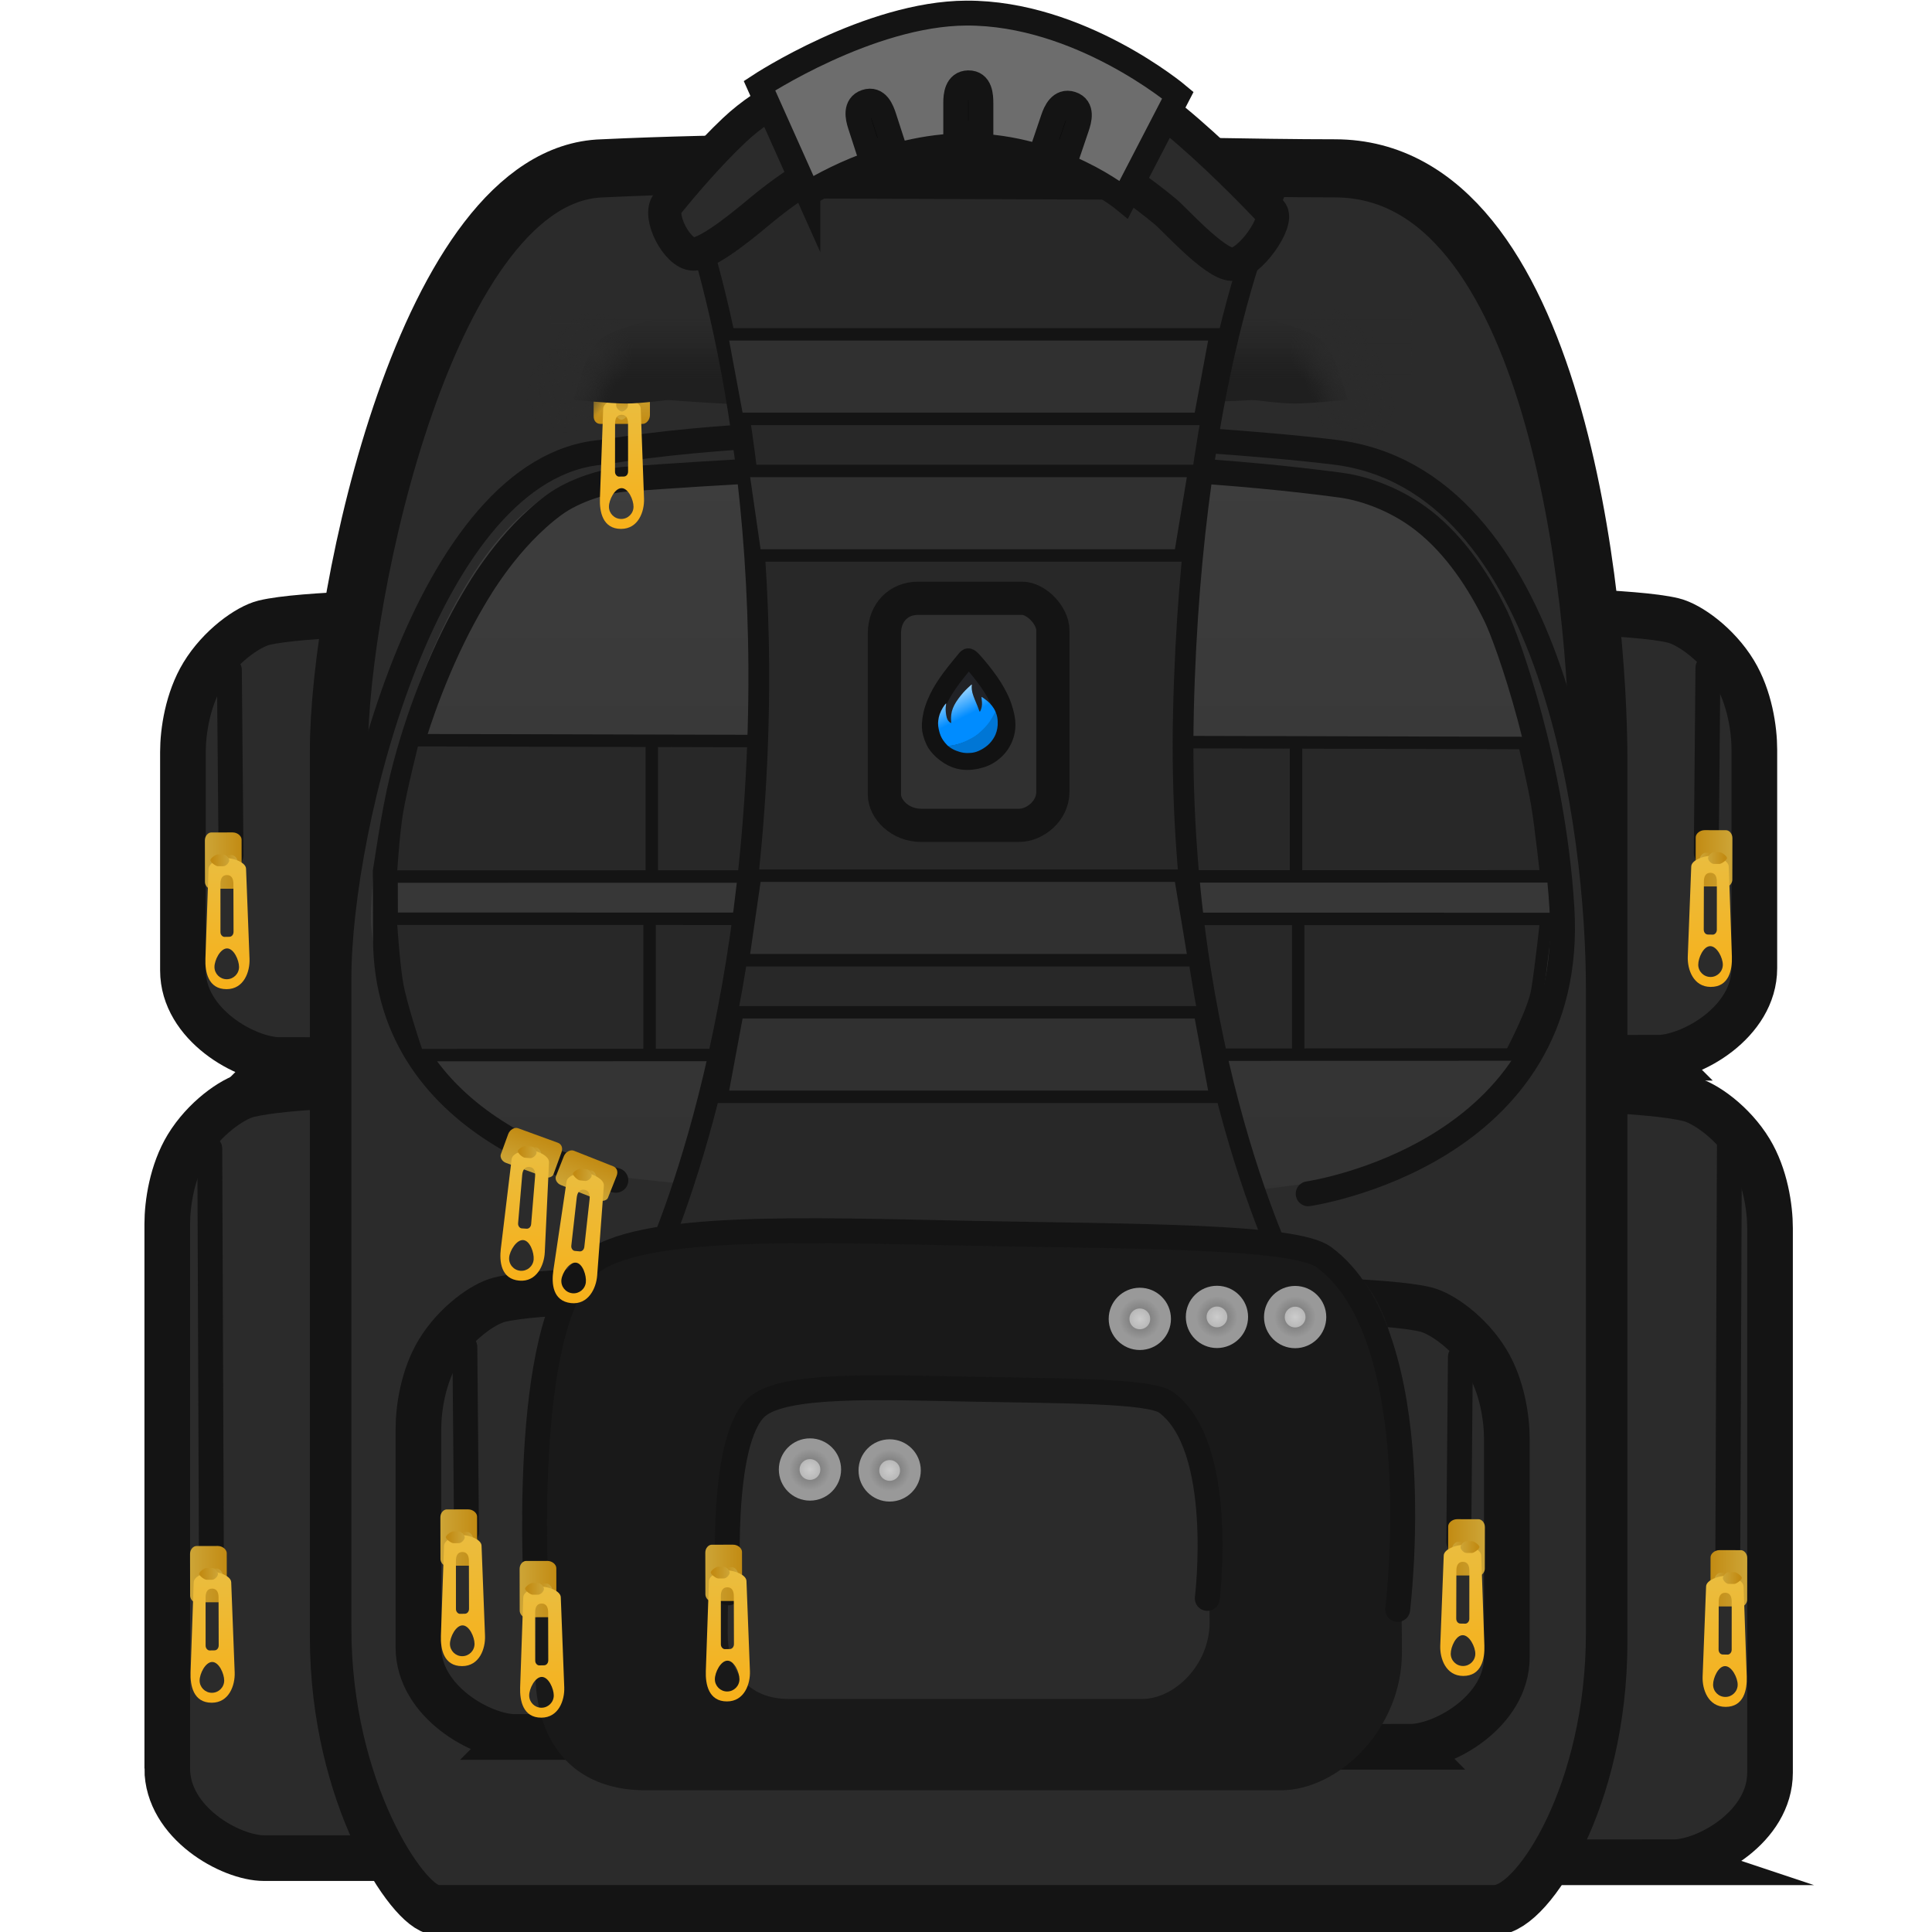 <?xml version="1.0" encoding="UTF-8" standalone="no"?>
<svg version="1.1" width="64" height="64" viewBox="0 0 64 64" id="svg600" sodipodi:docname="tactical_backpack.svg" inkscape:version="1.3 (0e150ed6c4, 2023-07-21)" xmlns:inkscape="http://www.inkscape.org/namespaces/inkscape" xmlns:sodipodi="http://sodipodi.sourceforge.net/DTD/sodipodi-0.dtd" xmlns="http://www.w3.org/2000/svg" xmlns:svg="http://www.w3.org/2000/svg">
  <sodipodi:namedview id="namedview602" pagecolor="#505050" bordercolor="#ffffff" borderopacity="1" inkscape:pageshadow="0" inkscape:pageopacity="0" inkscape:pagecheckerboard="1" showgrid="false" inkscape:zoom="7.4752401" inkscape:cx="27.557643" inkscape:cy="27.089431" inkscape:window-width="1440" inkscape:window-height="830" inkscape:window-x="0" inkscape:window-y="0" inkscape:window-maximized="1" inkscape:current-layer="g596" inkscape:showpageshadow="2" inkscape:deskcolor="#d1d1d1" />
  <defs id="defs342">
    <linearGradient x1="148.049" y1="163.038" x2="152.469" y2="163.029" gradientUnits="userSpaceOnUse" id="color-1">
      <stop offset="0" stop-color="#cda537" id="stop2" />
      <stop offset="1" stop-color="#c28b13" id="stop4" />
    </linearGradient>
    <linearGradient x1="149.988" y1="163.064" x2="151.968" y2="163.06" gradientUnits="userSpaceOnUse" id="color-2">
      <stop offset="0" stop-color="#c28b13" id="stop7" />
      <stop offset="1" stop-color="#cda537" id="stop9" />
    </linearGradient>
    <linearGradient x1="150.74" y1="162.743" x2="150.77" y2="178.522" gradientUnits="userSpaceOnUse" id="color-3">
      <stop offset="0" stop-color="#eabd3f" id="stop12" />
      <stop offset="1" stop-color="#f7b019" id="stop14" />
    </linearGradient>
    <linearGradient x1="148.998" y1="163.005" x2="150.978" y2="163.002" gradientUnits="userSpaceOnUse" id="color-4">
      <stop offset="0" stop-color="#c28b13" id="stop17" />
      <stop offset="1" stop-color="#cda537" id="stop19" />
    </linearGradient>
    <linearGradient x1="332.042" y1="162.765" x2="327.622" y2="162.756" gradientUnits="userSpaceOnUse" id="color-5">
      <stop offset="0" stop-color="#cda537" id="stop22" />
      <stop offset="1" stop-color="#c28b13" id="stop24" />
    </linearGradient>
    <linearGradient x1="330.103" y1="162.791" x2="328.123" y2="162.788" gradientUnits="userSpaceOnUse" id="color-6">
      <stop offset="0" stop-color="#c28b13" id="stop27" />
      <stop offset="1" stop-color="#cda537" id="stop29" />
    </linearGradient>
    <linearGradient x1="329.351" y1="162.47" x2="329.32" y2="178.249" gradientUnits="userSpaceOnUse" id="color-7">
      <stop offset="0" stop-color="#eabd3f" id="stop32" />
      <stop offset="1" stop-color="#f7b019" id="stop34" />
    </linearGradient>
    <linearGradient x1="331.093" y1="162.733" x2="329.112" y2="162.729" gradientUnits="userSpaceOnUse" id="color-8">
      <stop offset="0" stop-color="#c28b13" id="stop37" />
      <stop offset="1" stop-color="#cda537" id="stop39" />
    </linearGradient>
    <linearGradient x1="334.018" y1="249.492" x2="329.598" y2="249.484" gradientUnits="userSpaceOnUse" id="color-9">
      <stop offset="0" stop-color="#cda537" id="stop42" />
      <stop offset="1" stop-color="#c28b13" id="stop44" />
    </linearGradient>
    <linearGradient x1="332.079" y1="249.519" x2="330.098" y2="249.515" gradientUnits="userSpaceOnUse" id="color-10">
      <stop offset="0" stop-color="#c28b13" id="stop47" />
      <stop offset="1" stop-color="#cda537" id="stop49" />
    </linearGradient>
    <linearGradient x1="331.326" y1="249.197" x2="331.296" y2="264.976" gradientUnits="userSpaceOnUse" id="color-11">
      <stop offset="0" stop-color="#eabd3f" id="stop52" />
      <stop offset="1" stop-color="#f7b019" id="stop54" />
    </linearGradient>
    <linearGradient x1="333.069" y1="249.46" x2="331.088" y2="249.456" gradientUnits="userSpaceOnUse" id="color-12">
      <stop offset="0" stop-color="#c28b13" id="stop57" />
      <stop offset="1" stop-color="#cda537" id="stop59" />
    </linearGradient>
    <linearGradient x1="239.38" y1="115.596" x2="239.38" y2="288.794" gradientUnits="userSpaceOnUse" id="color-13" gradientTransform="translate(0.754)">
      <stop offset="0" stop-color="#3d3d3d" id="stop62" />
      <stop offset="1" stop-color="#282828" id="stop64" />
    </linearGradient>
    <linearGradient x1="198.351" y1="106.007" x2="198.351" y2="110.427" gradientUnits="userSpaceOnUse" id="color-14">
      <stop offset="0" stop-color="#cda537" id="stop67" />
      <stop offset="1" stop-color="#c28b13" id="stop69" />
    </linearGradient>
    <linearGradient x1="198.321" y1="107.946" x2="198.321" y2="109.927" gradientUnits="userSpaceOnUse" id="color-15">
      <stop offset="0" stop-color="#c28b13" id="stop72" />
      <stop offset="1" stop-color="#cda537" id="stop74" />
    </linearGradient>
    <linearGradient x1="198.372" y1="107.299" x2="198.372" y2="123.078" gradientUnits="userSpaceOnUse" id="color-16">
      <stop offset="0" stop-color="#eabd3f" id="stop77" />
      <stop offset="1" stop-color="#f7b019" id="stop79" />
    </linearGradient>
    <linearGradient x1="198.382" y1="106.956" x2="198.382" y2="108.937" gradientUnits="userSpaceOnUse" id="color-17">
      <stop offset="0" stop-color="#c28b13" id="stop82" />
      <stop offset="1" stop-color="#cda537" id="stop84" />
    </linearGradient>
    <linearGradient x1="196.635" y1="106.602" x2="196.635" y2="107.77" gradientUnits="userSpaceOnUse" id="color-18">
      <stop offset="0" stop-color="#c28b13" id="stop87" />
      <stop offset="1" stop-color="#cda537" id="stop89" />
    </linearGradient>
    <linearGradient x1="239.218" y1="96.331" x2="239.218" y2="102.246" gradientUnits="userSpaceOnUse" id="color-19">
      <stop offset="0" stop-color="#2b2b2b" id="stop92" />
      <stop offset="1" stop-color="#2b2b2b" stop-opacity="0" id="stop94" />
    </linearGradient>
    <linearGradient x1="243.427" y1="96.104" x2="243.427" y2="104.975" gradientUnits="userSpaceOnUse" id="color-20">
      <stop offset="0" stop-color="#2b2b2b" id="stop97" />
      <stop offset="1" stop-color="#2b2b2b" stop-opacity="0" id="stop99" />
    </linearGradient>
    <radialGradient cx="192.7" cy="105.203" r="4.777" gradientUnits="userSpaceOnUse" id="color-21">
      <stop offset="0" stop-color="#2b2b2b" id="stop102" />
      <stop offset="1" stop-color="#2b2b2b" stop-opacity="0" id="stop104" />
    </radialGradient>
    <radialGradient cx="285.277" cy="104.516" r="4.777" gradientUnits="userSpaceOnUse" id="color-22">
      <stop offset="0" stop-color="#2b2b2b" id="stop107" />
      <stop offset="1" stop-color="#2b2b2b" stop-opacity="0" id="stop109" />
    </radialGradient>
    <radialGradient cx="283.453" cy="101.327" r="4.777" gradientUnits="userSpaceOnUse" id="color-23">
      <stop offset="0" stop-color="#2b2b2b" id="stop112" />
      <stop offset="1" stop-color="#2b2b2b" stop-opacity="0" id="stop114" />
    </radialGradient>
    <radialGradient cx="194.962" cy="101.778" r="4.777" gradientUnits="userSpaceOnUse" id="color-24">
      <stop offset="0" stop-color="#2b2b2b" id="stop117" />
      <stop offset="1" stop-color="#2b2b2b" stop-opacity="0" id="stop119" />
    </radialGradient>
    <linearGradient x1="146.449" y1="248.992" x2="150.869" y2="248.984" gradientUnits="userSpaceOnUse" id="color-25">
      <stop offset="0" stop-color="#cda537" id="stop122" />
      <stop offset="1" stop-color="#c28b13" id="stop124" />
    </linearGradient>
    <linearGradient x1="148.388" y1="249.019" x2="150.368" y2="249.015" gradientUnits="userSpaceOnUse" id="color-26">
      <stop offset="0" stop-color="#c28b13" id="stop127" />
      <stop offset="1" stop-color="#cda537" id="stop129" />
    </linearGradient>
    <linearGradient x1="149.14" y1="248.697" x2="149.17" y2="264.476" gradientUnits="userSpaceOnUse" id="color-27">
      <stop offset="0" stop-color="#eabd3f" id="stop132" />
      <stop offset="1" stop-color="#f7b019" id="stop134" />
    </linearGradient>
    <linearGradient x1="147.83" y1="248.96" x2="149.811" y2="248.956" gradientUnits="userSpaceOnUse" id="color-28">
      <stop offset="0" stop-color="#c28b13" id="stop137" />
      <stop offset="1" stop-color="#cda537" id="stop139" />
    </linearGradient>
    <radialGradient cx="286.698" cy="108.042" r="4.777" gradientUnits="userSpaceOnUse" id="color-29">
      <stop offset="0" stop-color="#2b2b2b" id="stop142" />
      <stop offset="1" stop-color="#2b2b2b" stop-opacity="0" id="stop144" />
    </radialGradient>
    <radialGradient cx="191.487" cy="106.727" r="4.777" gradientUnits="userSpaceOnUse" id="color-30">
      <stop offset="0" stop-color="#2b2b2b" id="stop147" />
      <stop offset="1" stop-color="#2b2b2b" stop-opacity="0" id="stop149" />
    </radialGradient>
    <linearGradient x1="302.315" y1="245.765" x2="297.895" y2="245.756" gradientUnits="userSpaceOnUse" id="color-31">
      <stop offset="0" stop-color="#cda537" id="stop152" />
      <stop offset="1" stop-color="#c28b13" id="stop154" />
    </linearGradient>
    <linearGradient x1="300.376" y1="245.791" x2="298.395" y2="245.788" gradientUnits="userSpaceOnUse" id="color-32">
      <stop offset="0" stop-color="#c28b13" id="stop157" />
      <stop offset="1" stop-color="#cda537" id="stop159" />
    </linearGradient>
    <linearGradient x1="299.623" y1="245.47" x2="299.593" y2="261.249" gradientUnits="userSpaceOnUse" id="color-33">
      <stop offset="0" stop-color="#eabd3f" id="stop162" />
      <stop offset="1" stop-color="#f7b019" id="stop164" />
    </linearGradient>
    <linearGradient x1="301.366" y1="245.733" x2="299.385" y2="245.729" gradientUnits="userSpaceOnUse" id="color-34">
      <stop offset="0" stop-color="#c28b13" id="stop167" />
      <stop offset="1" stop-color="#cda537" id="stop169" />
    </linearGradient>
    <linearGradient x1="176.504" y1="244.583" x2="180.923" y2="244.575" gradientUnits="userSpaceOnUse" id="color-35">
      <stop offset="0" stop-color="#cda537" id="stop172" />
      <stop offset="1" stop-color="#c28b13" id="stop174" />
    </linearGradient>
    <linearGradient x1="178.442" y1="244.61" x2="180.423" y2="244.606" gradientUnits="userSpaceOnUse" id="color-36">
      <stop offset="0" stop-color="#c28b13" id="stop177" />
      <stop offset="1" stop-color="#cda537" id="stop179" />
    </linearGradient>
    <linearGradient x1="179.195" y1="244.288" x2="179.225" y2="260.067" gradientUnits="userSpaceOnUse" id="color-37">
      <stop offset="0" stop-color="#eabd3f" id="stop182" />
      <stop offset="1" stop-color="#f7b019" id="stop184" />
    </linearGradient>
    <linearGradient x1="177.452" y1="244.551" x2="179.433" y2="244.547" gradientUnits="userSpaceOnUse" id="color-38">
      <stop offset="0" stop-color="#c28b13" id="stop187" />
      <stop offset="1" stop-color="#cda537" id="stop189" />
    </linearGradient>
    <radialGradient cx="279.462" cy="218.02" r="2.5" gradientUnits="userSpaceOnUse" id="color-39">
      <stop offset="0" stop-color="#cccccc" id="stop192" />
      <stop offset="1" stop-color="#a4a4a4" id="stop194" />
    </radialGradient>
    <radialGradient cx="279.462" cy="218.02" r="2.5" gradientUnits="userSpaceOnUse" id="color-40">
      <stop offset="0" stop-color="#6d6d6d" id="stop197" />
      <stop offset="1" stop-color="#999999" id="stop199" />
    </radialGradient>
    <radialGradient cx="270.044" cy="218.001" r="2.5" gradientUnits="userSpaceOnUse" id="color-41">
      <stop offset="0" stop-color="#cccccc" id="stop202" />
      <stop offset="1" stop-color="#a4a4a4" id="stop204" />
    </radialGradient>
    <radialGradient cx="270.044" cy="218.001" r="2.5" gradientUnits="userSpaceOnUse" id="color-42">
      <stop offset="0" stop-color="#6d6d6d" id="stop207" />
      <stop offset="1" stop-color="#999999" id="stop209" />
    </radialGradient>
    <radialGradient cx="260.753" cy="218.238" r="2.5" gradientUnits="userSpaceOnUse" id="color-43">
      <stop offset="0" stop-color="#cccccc" id="stop212" />
      <stop offset="1" stop-color="#a4a4a4" id="stop214" />
    </radialGradient>
    <radialGradient cx="260.753" cy="218.238" r="2.5" gradientUnits="userSpaceOnUse" id="color-44">
      <stop offset="0" stop-color="#6d6d6d" id="stop217" />
      <stop offset="1" stop-color="#999999" id="stop219" />
    </radialGradient>
    <linearGradient x1="193.29" y1="203.017" x2="194.917" y2="198.908" gradientUnits="userSpaceOnUse" id="color-45">
      <stop offset="0" stop-color="#cda537" id="stop222" />
      <stop offset="1" stop-color="#c28b13" id="stop224" />
    </linearGradient>
    <linearGradient x1="193.303" y1="200.903" x2="195.271" y2="201.122" gradientUnits="userSpaceOnUse" id="color-46">
      <stop offset="0" stop-color="#c28b13" id="stop227" />
      <stop offset="1" stop-color="#cda537" id="stop229" />
    </linearGradient>
    <linearGradient x1="194.087" y1="200.668" x2="192.341" y2="216.35" gradientUnits="userSpaceOnUse" id="color-47">
      <stop offset="0" stop-color="#eabd3f" id="stop232" />
      <stop offset="1" stop-color="#f7b019" id="stop234" />
    </linearGradient>
    <linearGradient x1="192.756" y1="200.782" x2="194.724" y2="201.001" gradientUnits="userSpaceOnUse" id="color-48">
      <stop offset="0" stop-color="#c28b13" id="stop237" />
      <stop offset="1" stop-color="#cda537" id="stop239" />
    </linearGradient>
    <linearGradient x1="186.708" y1="200.288" x2="188.221" y2="196.135" gradientUnits="userSpaceOnUse" id="color-49">
      <stop offset="0" stop-color="#cda537" id="stop242" />
      <stop offset="1" stop-color="#c28b13" id="stop244" />
    </linearGradient>
    <linearGradient x1="186.662" y1="198.174" x2="188.636" y2="198.339" gradientUnits="userSpaceOnUse" id="color-50">
      <stop offset="0" stop-color="#c28b13" id="stop247" />
      <stop offset="1" stop-color="#cda537" id="stop249" />
    </linearGradient>
    <linearGradient x1="187.439" y1="197.918" x2="186.123" y2="213.642" gradientUnits="userSpaceOnUse" id="color-51">
      <stop offset="0" stop-color="#eabd3f" id="stop252" />
      <stop offset="1" stop-color="#f7b019" id="stop254" />
    </linearGradient>
    <linearGradient x1="186.112" y1="198.068" x2="188.086" y2="198.233" gradientUnits="userSpaceOnUse" id="color-52">
      <stop offset="0" stop-color="#c28b13" id="stop257" />
      <stop offset="1" stop-color="#cda537" id="stop259" />
    </linearGradient>
    <linearGradient x1="241.985" y1="148.658" x2="238.786" y2="142.27" gradientUnits="userSpaceOnUse" id="color-53">
      <stop offset="0.538" stop-color="#008cff" id="stop262" />
      <stop offset="1" stop-color="#a5d9ff" id="stop264" />
    </linearGradient>
    <linearGradient x1="207.047" y1="250.547" x2="209.505" y2="250.542" gradientUnits="userSpaceOnUse" id="color-54" gradientTransform="translate(2.411)">
      <stop offset="0" stop-color="#cda537" id="stop267" />
      <stop offset="1" stop-color="#c28b13" id="stop269" />
    </linearGradient>
    <linearGradient x1="208.125" y1="250.561" x2="209.227" y2="250.559" gradientUnits="userSpaceOnUse" id="color-55" gradientTransform="translate(2.411)">
      <stop offset="0" stop-color="#c28b13" id="stop272" />
      <stop offset="1" stop-color="#cda537" id="stop274" />
    </linearGradient>
    <linearGradient x1="207.575" y1="250.529" x2="208.676" y2="250.527" gradientUnits="userSpaceOnUse" id="color-56" gradientTransform="translate(2.411)">
      <stop offset="0" stop-color="#c28b13" id="stop277" />
      <stop offset="1" stop-color="#cda537" id="stop279" />
    </linearGradient>
    <linearGradient x1="186.049" y1="250.792" x2="190.469" y2="250.784" gradientUnits="userSpaceOnUse" id="color-57">
      <stop offset="0" stop-color="#cda537" id="stop282" />
      <stop offset="1" stop-color="#c28b13" id="stop284" />
    </linearGradient>
    <linearGradient x1="187.988" y1="250.819" x2="189.968" y2="250.815" gradientUnits="userSpaceOnUse" id="color-58">
      <stop offset="0" stop-color="#c28b13" id="stop287" />
      <stop offset="1" stop-color="#cda537" id="stop289" />
    </linearGradient>
    <linearGradient x1="188.74" y1="250.498" x2="188.77" y2="266.277" gradientUnits="userSpaceOnUse" id="color-59">
      <stop offset="0" stop-color="#eabd3f" id="stop292" />
      <stop offset="1" stop-color="#f7b019" id="stop294" />
    </linearGradient>
    <linearGradient x1="186.998" y1="250.76" x2="188.978" y2="250.756" gradientUnits="userSpaceOnUse" id="color-60">
      <stop offset="0" stop-color="#c28b13" id="stop297" />
      <stop offset="1" stop-color="#cda537" id="stop299" />
    </linearGradient>
    <linearGradient x1="206.006" y1="248.836" x2="210.425" y2="248.827" gradientUnits="userSpaceOnUse" id="color-61">
      <stop offset="0" stop-color="#cda537" id="stop302" />
      <stop offset="1" stop-color="#c28b13" id="stop304" />
    </linearGradient>
    <linearGradient x1="207.944" y1="248.862" x2="209.925" y2="248.858" gradientUnits="userSpaceOnUse" id="color-62">
      <stop offset="0" stop-color="#c28b13" id="stop307" />
      <stop offset="1" stop-color="#cda537" id="stop309" />
    </linearGradient>
    <linearGradient x1="208.697" y1="248.541" x2="208.727" y2="264.32" gradientUnits="userSpaceOnUse" id="color-63">
      <stop offset="0" stop-color="#eabd3f" id="stop312" />
      <stop offset="1" stop-color="#f7b019" id="stop314" />
    </linearGradient>
    <linearGradient x1="206.954" y1="248.803" x2="208.935" y2="248.8" gradientUnits="userSpaceOnUse" id="color-64">
      <stop offset="0" stop-color="#c28b13" id="stop317" />
      <stop offset="1" stop-color="#cda537" id="stop319" />
    </linearGradient>
    <radialGradient cx="218.096" cy="236.381" r="2.5" gradientUnits="userSpaceOnUse" id="color-65" gradientTransform="translate(2.923)">
      <stop offset="0" stop-color="#cccccc" id="stop322" />
      <stop offset="1" stop-color="#a4a4a4" id="stop324" />
    </radialGradient>
    <radialGradient cx="218.096" cy="236.381" r="2.5" gradientUnits="userSpaceOnUse" id="color-66" gradientTransform="translate(2.923)">
      <stop offset="0" stop-color="#6d6d6d" id="stop327" />
      <stop offset="1" stop-color="#999999" id="stop329" />
    </radialGradient>
    <radialGradient cx="227.696" cy="236.495" r="2.5" gradientUnits="userSpaceOnUse" id="color-67" gradientTransform="translate(2.923)">
      <stop offset="0" stop-color="#cccccc" id="stop332" />
      <stop offset="1" stop-color="#a4a4a4" id="stop334" />
    </radialGradient>
    <radialGradient cx="227.696" cy="236.495" r="2.5" gradientUnits="userSpaceOnUse" id="color-68" gradientTransform="translate(2.923)">
      <stop offset="0" stop-color="#6d6d6d" id="stop337" />
      <stop offset="1" stop-color="#999999" id="stop339" />
    </radialGradient>
  </defs>
  <g transform="matrix(0.275,0,0,0.275,-33.949,-16.326)" id="g598">
    <g data-paper-data="{&quot;isPaintingLayer&quot;:true}" fill-rule="nonzero" stroke-miterlimit="10" stroke-dasharray="none" stroke-dashoffset="0" style="mix-blend-mode:normal" id="g596">
      <g id="g8">
        <g id="g4" transform="translate(0.088)">
          <g data-paper-data="{&quot;index&quot;:null}" stroke-linejoin="miter" id="g358">
            <path d="m 157.05,187.058 c -4.016,0 -11.65,-4.255 -11.65,-10.79 0,-18.526 0,-16.106 0,-26.327 0,-2.462 0.57,-6.312 2.41,-9.345 2.012,-3.314 5.386,-5.73 7.351,-6.214 4.503,-1.108 19.075,-1.251 19.075,-1.251 l -0.2,53.927 c 0,0 -12.688,0 -16.986,0 z" data-paper-data="{&quot;index&quot;:null}" fill="#2b2b2b" stroke-width="5.5" stroke-linecap="butt" id="path344" style="stroke:#141414;stroke-opacity:1" />
            <path d="m 150.993,140.077 0.2,22.309" data-paper-data="{&quot;index&quot;:null}" fill="none" stroke-width="3" stroke-linecap="round" id="path346" style="stroke:#141414;stroke-opacity:1" />
            <g data-paper-data="{&quot;index&quot;:null}" stroke="none" stroke-width="0" stroke-linecap="butt" id="g356">
              <path d="m 151.556,166.421 c -0.959,0.002 -2.387,0.005 -2.859,0.005 -0.303,5.8e-4 -0.642,-0.412 -0.643,-0.806 -0.001,-0.773 -0.007,-3.543 -0.01,-5.024 -0.001,-0.571 0.412,-0.951 0.762,-0.951 0.456,-8.7e-4 1.669,-0.003 2.574,-0.005 0.612,-0.001 1.083,0.448 1.084,0.866 0.002,0.812 0.007,3.686 0.01,5.106 9.3e-4,0.49 -0.386,0.808 -0.918,0.809 z" fill="url(#color-1)" id="path348" style="fill:url(#color-1)" />
              <path d="m 151.249,163.767 c -0.253,4.8e-4 -0.511,9.8e-4 -0.66,0.001 -0.241,4.6e-4 -0.901,-0.481 -0.902,-0.719 -4.4e-4,-0.233 0.637,-0.691 0.869,-0.692 0.159,-3e-4 0.446,-8.5e-4 0.72,-0.001 0.356,-6.8e-4 0.691,0.481 0.692,0.719 4.4e-4,0.233 -0.353,0.691 -0.719,0.692 z" fill="url(#color-2)" id="path350" style="fill:url(#color-2)" />
              <path d="m 148.107,174.873 c 0.076,-2.207 0.285,-8.209 0.376,-10.85 0.027,-0.788 1.502,-1.279 2.236,-1.28 0.741,-0.001 2.253,0.484 2.283,1.27 0.102,2.639 0.333,8.64 0.418,10.847 0.061,1.573 -0.678,3.658 -2.761,3.662 -2.219,0.004 -2.607,-2.076 -2.552,-3.649 z m 2.573,2.452 c 0.818,-0.002 1.479,-0.666 1.478,-1.483 -0.002,-0.818 -0.628,-2.23 -1.445,-2.229 -0.818,0.002 -1.517,1.417 -1.516,2.235 0.002,0.818 0.666,1.479 1.483,1.478 z m -0.287,-5.102 c 0.224,-0.002 0.193,-0.006 0.593,-0.01 0.288,-0.003 0.511,-0.252 0.509,-0.611 -0.004,-0.868 -0.017,-5.551 -0.017,-5.772 -10e-4,-0.584 -0.199,-1.057 -0.783,-1.056 -0.584,0.001 -0.78,0.475 -0.779,1.059 7.8e-4,0.41 0.005,4.998 0.003,5.812 -6e-4,0.347 0.267,0.58 0.473,0.578 z" fill="url(#color-3)" id="path352" style="fill:url(#color-3)" />
              <path d="m 150.26,163.708 c -0.253,4.8e-4 -0.511,9.8e-4 -0.66,10e-4 -0.241,4.6e-4 -0.901,-0.481 -0.902,-0.719 -4.4e-4,-0.233 0.637,-0.691 0.869,-0.692 0.159,-3e-4 0.446,-8.5e-4 0.72,-0.001 0.356,-6.8e-4 0.691,0.481 0.692,0.719 4.4e-4,0.233 -0.353,0.691 -0.719,0.692 z" fill="url(#color-4)" id="path354" style="fill:url(#color-4)" />
            </g>
          </g>
          <g stroke-linejoin="miter" id="g374">
            <path d="m 323.041,186.786 c -4.299,0 -16.986,0 -16.986,0 l -0.2,-53.927 c 0,0 14.571,0.143 19.075,1.251 1.965,0.483 5.34,2.899 7.351,6.214 1.841,3.033 2.41,6.883 2.41,9.345 0,10.221 0,7.801 0,26.327 0,6.535 -7.634,10.79 -11.65,10.79 z" data-paper-data="{&quot;index&quot;:null}" fill="#2b2b2b" stroke-width="5.5" stroke-linecap="butt" id="path360" style="stroke:#141414;stroke-opacity:1" />
            <path d="m 329.098,139.804 -0.2,22.309" data-paper-data="{&quot;index&quot;:null}" fill="none" stroke-width="3" stroke-linecap="round" id="path362" style="stroke:#141414;stroke-opacity:1" />
            <g data-paper-data="{&quot;index&quot;:null}" stroke="none" stroke-width="0" stroke-linecap="butt" id="g372">
              <path d="m 328.535,166.149 c -0.532,-10e-4 -0.918,-0.319 -0.918,-0.809 0.003,-1.42 0.008,-4.294 0.01,-5.106 8e-4,-0.418 0.472,-0.867 1.084,-0.866 0.905,0.002 2.117,0.004 2.574,0.005 0.349,6.6e-4 0.763,0.381 0.762,0.951 -0.003,1.481 -0.008,4.252 -0.01,5.024 -7.5e-4,0.393 -0.34,0.806 -0.643,0.806 -0.473,-9e-4 -1.901,-0.004 -2.859,-0.005 z" fill="url(#color-5)" id="path364" style="fill:url(#color-5)" />
              <path d="m 328.841,163.494 c -0.366,-7.1e-4 -0.719,-0.459 -0.719,-0.692 4.6e-4,-0.238 0.335,-0.72 0.692,-0.719 0.274,5.3e-4 0.561,0.001 0.72,0.001 0.232,4.4e-4 0.869,0.459 0.869,0.692 -4.4e-4,0.238 -0.661,0.719 -0.902,0.719 -0.149,-2.8e-4 -0.407,-7.8e-4 -0.66,-0.001 z" fill="url(#color-6)" id="path366" style="fill:url(#color-6)" />
              <path d="m 331.984,174.601 c 0.054,1.573 -0.333,3.653 -2.552,3.649 -2.083,-0.004 -2.821,-2.088 -2.761,-3.662 0.085,-2.207 0.316,-8.208 0.418,-10.847 0.03,-0.787 1.542,-1.272 2.283,-1.27 0.734,0.001 2.209,0.493 2.236,1.28 0.092,2.641 0.3,8.643 0.376,10.85 z m -2.573,2.452 c 0.818,0.002 1.482,-0.66 1.483,-1.478 0.002,-0.818 -0.698,-2.233 -1.516,-2.235 -0.818,-0.002 -1.444,1.411 -1.445,2.229 -0.002,0.818 0.66,1.482 1.478,1.483 z m 0.287,-5.102 c 0.206,0.002 0.474,-0.231 0.473,-0.578 -10e-4,-0.814 0.002,-5.403 0.003,-5.812 10e-4,-0.584 -0.195,-1.058 -0.779,-1.059 -0.584,-0.001 -0.782,0.472 -0.783,1.056 -4.2e-4,0.221 -0.013,4.904 -0.017,5.772 -0.002,0.358 0.221,0.608 0.509,0.611 0.399,0.004 0.369,0.008 0.593,0.01 z" fill="url(#color-7)" id="path368" style="fill:url(#color-7)" />
              <path d="m 329.831,163.435 c -0.366,-7.1e-4 -0.719,-0.459 -0.719,-0.692 4.6e-4,-0.238 0.335,-0.72 0.692,-0.719 0.274,5.3e-4 0.561,0.001 0.72,0.001 0.232,4.4e-4 0.869,0.459 0.869,0.692 -4.4e-4,0.238 -0.661,0.719 -0.902,0.719 -0.149,-2.8e-4 -0.407,-7.8e-4 -0.66,-0.001 z" fill="url(#color-8)" id="path370" style="fill:url(#color-8)" />
            </g>
          </g>
        </g>
        <g id="g3">
          <path d="m 325.017,283.695 c -4.299,0 -13.35,0 -13.35,0 l -0.2,-93.2 c 0,0 10.935,0.143 15.438,1.251 1.965,0.483 5.34,2.899 7.351,6.214 1.841,3.033 2.41,6.883 2.41,9.345 0,10.221 0,47.074 0,65.6 0,6.535 -7.634,10.79 -11.65,10.79 z" data-paper-data="{&quot;index&quot;:null}" fill="#2b2b2b" stroke-width="5.5" stroke-linecap="butt" stroke-linejoin="miter" id="path376" style="stroke:#141414;stroke-opacity:1" />
          <path d="m 143.6,272.405 c 0,-18.526 0,-55.379 0,-65.6 0,-2.462 0.57,-6.312 2.41,-9.345 2.012,-3.314 5.386,-5.73 7.351,-6.214 4.503,-1.108 15.438,-1.251 15.438,-1.251 l -0.2,93.2 c 0,0 -9.051,0 -13.35,0 -4.016,0 -11.65,-4.255 -11.65,-10.79 z" fill="#2b2b2b" stroke-width="5.5" stroke-linecap="butt" stroke-linejoin="miter" id="path390" style="stroke:#141414;stroke-opacity:1" />
        </g>
        <path d="m 164.279,256.555 c 0,-39.525 0,-82.451 0,-106.843 0,-18.455 10.64,-69.466 31.737,-70.066 30.352,-1.435 70.147,0 88.235,0 26.72,0 31.737,52.397 31.737,71.266 0,24.553 0,67.133 0,106.243 0,18.816 -8.76,31.827 -12.529,31.827 -24.233,0 -115.071,-10e-6 -127.251,-10e-6 -2.651,0 -11.929,-13.278 -11.929,-32.427 z" fill="#2b2b2b" stroke-width="7" stroke-linecap="butt" stroke-linejoin="miter" id="path392" style="stroke:#141414;stroke-opacity:1" />
        <path d="m 164.279,255.512 c 0,-39.525 0,-53.88 0,-78.271 0,-18.455 10.64,-61.732 31.737,-63.399 14.19,-2.246 29.225,-2.577 43.867,-2.453 2.156,0.018 3.759,-0.199 5.866,-0.126 15.386,0.532 29.751,1.512 38.503,2.579 26.524,3.233 31.737,45.73 31.737,64.6 0,24.553 0,38.562 0,77.671 0,18.816 -8.76,31.827 -12.529,31.827 -24.233,0 -115.071,-1e-5 -127.251,-1e-5 -2.651,0 -11.929,-13.278 -11.929,-32.427 z" fill="#2b2b2b" stroke-width="3" stroke-linecap="butt" stroke-linejoin="miter" id="path394" style="stroke:#141414;stroke-opacity:1" />
        <path d="m 168.125,170.149 c 0,-15.722 10.1,-53.499 30.128,-54.01 28.813,-1.223 57.136,0 74.307,0 25.365,0 39.582,22.769 39.582,56.087 0,4.684 -6.19,24.87 -25.188,28.645 -28.02,5.568 -69.52,2.852 -94.259,-0.401 -17.577,-2.311 -24.57,-24.212 -24.57,-30.321 z" fill="url(#color-13)" stroke="none" stroke-width="0" stroke-linecap="butt" stroke-linejoin="miter" id="path396" style="fill:url(#color-13)" />
        <path d="m 197.636,201.545 c 0,0 -27.825,-5.01 -27.748,-29.246 0.009,-2.796 -0.031,-5.667 -0.024,-7.955 0.626,-3.946 1.245,-8.367 2.447,-12.852 1.878,-7.004 4.768,-14.165 8.171,-19.92 0.691,-1.169 4.226,-7.345 9.732,-11.397 2.363,-1.739 6.054,-2.902 8.629,-3.091 10.377,-0.761 25.973,-1.725 41.972,-1.836 15.875,-0.11 32.147,0.941 44.112,2.557 3.286,0.444 6.993,1.94 9.976,4.264 3.888,3.029 6.821,7.535 8.788,11.63 1.288,2.68 6.85,17.839 7.905,35.031 1.827,29.781 -30.562,34.439 -30.562,34.439" fill="none" stroke-width="3" stroke-linecap="round" stroke-linejoin="miter" id="path398" style="stroke:#141414;stroke-opacity:1" />
        <g stroke="none" stroke-width="0" stroke-linecap="butt" stroke-linejoin="miter" id="g410">
          <path d="m 194.991,106.853 c 0,0 0,-0.982 0,-1.225 0,-0.196 0.372,-0.531 0.735,-0.531 0.781,0 3.789,0 5.229,0 0.473,0 0.776,0.367 0.776,0.572 0,0.239 0,1.185 0,1.185 z" fill="#be9933" id="path400" />
          <path d="m 194.961,109.508 c 0,-0.959 0,-2.387 0,-2.859 0,-0.303 0.413,-0.641 0.807,-0.641 0.773,0 3.543,0 5.024,0 0.571,0 0.95,0.414 0.95,0.764 0,0.456 0,1.669 0,2.574 0,0.612 -0.45,1.083 -0.868,1.083 -0.812,0 -3.686,0 -5.106,0 -0.49,0 -0.807,-0.387 -0.807,-0.919 z" fill="url(#color-14)" id="path402" style="fill:url(#color-14)" />
          <path d="m 197.616,109.206 c 0,-0.253 0,-0.511 0,-0.66 0,-0.241 0.483,-0.9 0.72,-0.9 0.233,0 0.69,0.638 0.69,0.87 0,0.159 0,0.446 0,0.72 0,0.356 -0.483,0.69 -0.72,0.69 -0.233,0 -0.69,-0.355 -0.69,-0.72 z" fill="url(#color-15)" id="path404" style="fill:url(#color-15)" />
          <path d="m 195.716,119.424 c 0.081,-2.207 0.3,-8.208 0.397,-10.849 0.029,-0.788 1.504,-1.276 2.238,-1.276 0.741,0 2.252,0.488 2.281,1.275 0.097,2.639 0.316,8.641 0.397,10.848 0.058,1.573 -0.685,3.656 -2.768,3.656 -2.219,0 -2.603,-2.081 -2.545,-3.654 z m 2.568,2.457 c 0.818,0 1.48,-0.663 1.48,-1.48 0,-0.818 -0.623,-2.232 -1.441,-2.232 -0.818,0 -1.52,1.414 -1.52,2.232 0,0.818 0.663,1.48 1.48,1.48 z m -0.277,-5.102 c 0.224,-0.002 0.193,-0.006 0.593,-0.009 0.288,-0.002 0.511,-0.251 0.51,-0.61 -0.002,-0.868 -0.006,-5.551 -0.006,-5.772 0,-0.584 -0.197,-1.057 -0.781,-1.057 -0.584,0 -0.781,0.473 -0.781,1.057 0,0.41 -0.005,4.998 -0.008,5.812 -0.001,0.347 0.266,0.581 0.472,0.579 z" fill="url(#color-16)" id="path406" style="fill:url(#color-16)" />
          <path d="m 197.677,108.217 c 0,-0.253 0,-0.511 0,-0.66 0,-0.241 0.483,-0.9 0.72,-0.9 0.233,0 0.69,0.638 0.69,0.87 0,0.159 0,0.446 0,0.72 0,0.356 -0.483,0.69 -0.72,0.69 -0.233,0 -0.69,-0.355 -0.69,-0.72 z" fill="url(#color-17)" id="path408" style="fill:url(#color-17)" />
        </g>
        <g id="g5" transform="translate(0.043)">
          <path d="m 195.193,106.726 c 0,0 0,-0.426 0,-0.531 0,-0.085 0.161,-0.23 0.319,-0.23 0.339,0 1.642,0 2.266,0 0.205,0 0.336,0.159 0.336,0.248 0,0.104 0,0.513 0,0.513 z" fill="#be9933" stroke="none" stroke-width="0" stroke-linecap="butt" stroke-linejoin="miter" id="path412" />
          <path d="m 196.219,107.346 c 0,-0.149 0,-0.301 0,-0.389 0,-0.142 0.285,-0.531 0.425,-0.531 0.137,0 0.407,0.376 0.407,0.513 0,0.094 0,0.263 0,0.425 0,0.21 -0.285,0.407 -0.425,0.407 -0.137,0 -0.407,-0.209 -0.407,-0.425 z" fill="url(#color-18)" stroke="none" stroke-width="0" stroke-linecap="butt" stroke-linejoin="miter" id="path414" style="fill:url(#color-18)" />
          <g fill="#1f1f1f" stroke="none" stroke-width="0" stroke-linecap="butt" stroke-linejoin="miter" id="g422">
            <path d="M 203.569,107.522 V 97.498 h 71.167 v 10.024 c 0,0 -3.895,0.318 -9.704,0.22 -4.994,-0.084 -11.401,-0.594 -17.963,-0.508 -11.489,0.151 -23.45,0.97 -29.119,0.97 -6.378,0 -14.381,-0.682 -14.381,-0.682 z" id="path416" />
            <path d="m 192.505,107.522 c 0,0 1.369,-5.666 3.259,-7.282 1.942,-1.661 8.241,-2.718 8.241,-2.718 v 10 c 0,0 -3.354,0.455 -5.163,0.455 -2.004,0 -6.337,-0.455 -6.337,-0.455 z" id="path418" />
            <path d="m 274.236,107.522 v -10 c 0,0 6.299,1.057 8.241,2.718 1.89,1.616 3.259,7.282 3.259,7.282 0,0 -4.36,0.455 -6.369,0.455 -1.803,0 -5.131,-0.455 -5.131,-0.455 z" data-paper-data="{&quot;index&quot;:null}" id="path420" />
          </g>
          <path d="M 189.743,102.246 V 96.331 h 98.95 v 5.914 z" fill="url(#color-19)" stroke="none" stroke-width="0" stroke-linecap="butt" stroke-linejoin="miter" id="path424" style="fill:url(#color-19)" />
          <path d="m 193.383,104.975 v -8.871 h 100.087 v 8.871 c 0,0 -78.824,-1e-5 -92.533,-1e-5 -3.917,0 -7.555,0 -7.555,0 z" fill="url(#color-20)" stroke="none" stroke-width="0" stroke-linecap="butt" stroke-linejoin="miter" id="path426" style="fill:url(#color-20)" />
          <path d="m 187.924,105.203 c 0,-2.638 2.139,-4.777 4.777,-4.777 2.638,0 4.777,2.139 4.777,4.777 0,2.638 -2.139,4.777 -4.777,4.777 -2.638,0 -4.777,-2.139 -4.777,-4.777 z" fill="url(#color-21)" stroke="none" stroke-width="0" stroke-linecap="butt" stroke-linejoin="miter" id="path428" style="fill:url(#color-21)" />
          <path d="m 280.5,104.516 c 0,-2.638 2.139,-4.777 4.777,-4.777 2.638,0 4.777,2.139 4.777,4.777 0,2.638 -2.139,4.987 -4.777,4.987 -2.638,0 -4.777,-2.349 -4.777,-4.987 z" fill="url(#color-22)" stroke="none" stroke-width="0" stroke-linecap="butt" stroke-linejoin="miter" id="path430" style="fill:url(#color-22)" />
          <path d="m 278.676,101.327 c 0,-2.638 2.139,-4.777 4.777,-4.777 2.638,0 4.777,2.139 4.777,4.777 0,2.638 -2.139,4.777 -4.777,4.777 -2.638,0 -4.777,-2.139 -4.777,-4.777 z" fill="url(#color-23)" stroke="none" stroke-width="0" stroke-linecap="butt" stroke-linejoin="miter" id="path432" style="fill:url(#color-23)" />
          <path d="m 190.185,101.778 c 0,-1.129 0.392,-2.166 1.046,-2.984 0.875,-1.093 2.221,-1.793 3.731,-1.793 2.638,0 4.777,2.139 4.777,4.777 0,2.638 -2.139,4.777 -4.777,4.777 -2.638,0 -4.777,-2.139 -4.777,-4.777 z" fill="url(#color-24)" stroke="none" stroke-width="0" stroke-linecap="butt" stroke-linejoin="miter" id="path434" style="fill:url(#color-24)" />
          <path d="m 281.921,108.042 c 0,-2.638 2.139,-4.777 4.777,-4.777 2.638,0 4.777,2.139 4.777,4.777 0,2.638 -2.139,4.987 -4.777,4.987 -2.638,0 -4.777,-2.349 -4.777,-4.987 z" fill="url(#color-29)" stroke="none" stroke-width="0" stroke-linecap="butt" stroke-linejoin="miter" id="path448" style="fill:url(#color-29)" />
          <path d="m 186.711,106.727 c 0,-2.638 2.139,-4.777 4.777,-4.777 2.638,0 4.777,2.139 4.777,4.777 0,2.638 -2.139,4.987 -4.777,4.987 -2.638,0 -4.777,-2.349 -4.777,-4.987 z" fill="url(#color-30)" stroke="none" stroke-width="0" stroke-linecap="butt" stroke-linejoin="miter" id="path450" style="fill:url(#color-30)" />
        </g>
        <g stroke-linejoin="miter" id="g466">
          <path d="m 293.314,269.786 c -4.299,0 -16.986,0 -16.986,0 l -0.2,-53.927 c 0,0 14.571,0.143 19.075,1.251 1.965,0.483 5.34,2.899 7.351,6.214 1.841,3.033 2.41,6.883 2.41,9.345 0,10.221 0,7.801 0,26.327 0,6.535 -7.634,10.79 -11.65,10.79 z" data-paper-data="{&quot;index&quot;:null}" fill="#2b2b2b" stroke-width="5.5" stroke-linecap="butt" id="path452" style="stroke:#141414;stroke-opacity:1" />
          <path d="m 299.171,245.113 0.2,-22.309" data-paper-data="{&quot;index&quot;:null}" fill="none" stroke-width="3" stroke-linecap="round" id="path454" style="stroke:#141414;stroke-opacity:1" />
          <g data-paper-data="{&quot;index&quot;:null}" stroke="none" stroke-width="0" stroke-linecap="butt" id="g464">
            <path d="m 298.807,249.149 c -0.532,-10e-4 -0.918,-0.319 -0.918,-0.809 0.003,-1.42 0.008,-4.294 0.01,-5.106 8e-4,-0.418 0.472,-0.867 1.084,-0.866 0.905,0.002 2.117,0.004 2.574,0.005 0.349,6.6e-4 0.763,0.381 0.762,0.951 -0.003,1.481 -0.008,4.252 -0.01,5.024 -7.5e-4,0.393 -0.34,0.806 -0.643,0.806 -0.473,-9e-4 -1.901,-0.004 -2.859,-0.005 z" fill="url(#color-31)" id="path456" style="fill:url(#color-31)" />
            <path d="m 299.114,246.494 c -0.366,-7.1e-4 -0.719,-0.459 -0.719,-0.692 4.6e-4,-0.238 0.335,-0.72 0.692,-0.719 0.274,5.3e-4 0.561,0.001 0.72,0.001 0.232,4.4e-4 0.869,0.459 0.869,0.692 -4.4e-4,0.238 -0.661,0.719 -0.902,0.719 -0.149,-2.8e-4 -0.407,-7.8e-4 -0.66,-0.001 z" fill="url(#color-32)" id="path458" style="fill:url(#color-32)" />
            <path d="m 302.257,257.601 c 0.054,1.573 -0.333,3.653 -2.552,3.649 -2.083,-0.004 -2.821,-2.088 -2.761,-3.662 0.085,-2.207 0.316,-8.208 0.418,-10.847 0.03,-0.787 1.542,-1.272 2.283,-1.27 0.734,0.001 2.209,0.493 2.236,1.28 0.092,2.641 0.3,8.643 0.376,10.85 z m -2.573,2.452 c 0.818,0.002 1.482,-0.66 1.483,-1.478 0.002,-0.818 -0.698,-2.233 -1.516,-2.235 -0.818,-0.002 -1.444,1.411 -1.445,2.229 -0.002,0.818 0.66,1.482 1.478,1.483 z m 0.287,-5.102 c 0.206,0.002 0.474,-0.231 0.473,-0.578 -10e-4,-0.814 0.002,-5.403 0.003,-5.812 10e-4,-0.584 -0.195,-1.058 -0.779,-1.059 -0.584,-0.001 -0.782,0.472 -0.783,1.056 -4.2e-4,0.221 -0.013,4.904 -0.017,5.772 -0.002,0.358 0.221,0.608 0.509,0.611 0.399,0.004 0.369,0.008 0.593,0.01 z" fill="url(#color-33)" id="path460" style="fill:url(#color-33)" />
            <path d="m 300.104,246.435 c -0.366,-7.1e-4 -0.719,-0.459 -0.719,-0.692 4.6e-4,-0.238 0.335,-0.72 0.692,-0.719 0.274,5.3e-4 0.561,0.001 0.72,0.001 0.232,4.4e-4 0.869,0.459 0.869,0.692 -4.4e-4,0.238 -0.661,0.719 -0.902,0.719 -0.149,-2.8e-4 -0.407,-7.8e-4 -0.66,-0.001 z" fill="url(#color-34)" id="path462" style="fill:url(#color-34)" />
          </g>
        </g>
        <g data-paper-data="{&quot;index&quot;:null}" stroke-linejoin="miter" id="g482">
          <path d="m 185.505,268.604 c -4.016,0 -11.65,-4.255 -11.65,-10.79 0,-18.526 0,-16.106 0,-26.327 0,-2.462 0.57,-6.312 2.41,-9.345 2.012,-3.314 5.386,-5.73 7.351,-6.214 4.503,-1.108 19.075,-1.251 19.075,-1.251 l -0.2,53.927 c 0,0 -12.688,0 -16.986,0 z" data-paper-data="{&quot;index&quot;:null}" fill="#2b2b2b" stroke-width="5.5" stroke-linecap="butt" id="path468" style="stroke:#141414;stroke-opacity:1" />
          <path d="m 179.447,221.622 0.2,22.309" data-paper-data="{&quot;index&quot;:null}" fill="none" stroke-width="3" stroke-linecap="round" id="path470" style="stroke:#141414;stroke-opacity:1" />
          <g data-paper-data="{&quot;index&quot;:null}" stroke="none" stroke-width="0" stroke-linecap="butt" id="g480">
            <path d="m 180.011,247.967 c -0.959,0.002 -2.387,0.005 -2.859,0.005 -0.303,5.8e-4 -0.642,-0.412 -0.643,-0.806 -0.001,-0.773 -0.007,-3.543 -0.01,-5.024 -0.001,-0.571 0.412,-0.951 0.762,-0.951 0.456,-8.7e-4 1.669,-0.003 2.574,-0.005 0.612,-10e-4 1.083,0.448 1.084,0.866 0.002,0.812 0.007,3.686 0.01,5.106 9.3e-4,0.49 -0.386,0.808 -0.918,0.809 z" fill="url(#color-35)" id="path472" style="fill:url(#color-35)" />
            <path d="m 179.704,245.312 c -0.253,4.8e-4 -0.511,9.8e-4 -0.66,0.001 -0.241,4.6e-4 -0.901,-0.481 -0.902,-0.719 -4.4e-4,-0.233 0.637,-0.691 0.869,-0.692 0.159,-3e-4 0.446,-8.5e-4 0.72,-0.001 0.356,-6.8e-4 0.691,0.481 0.692,0.719 4.4e-4,0.233 -0.353,0.691 -0.719,0.692 z" fill="url(#color-36)" id="path474" style="fill:url(#color-36)" />
            <path d="m 176.562,256.419 c 0.076,-2.207 0.285,-8.209 0.376,-10.85 0.027,-0.788 1.502,-1.279 2.236,-1.28 0.741,-0.001 2.253,0.484 2.283,1.27 0.102,2.639 0.333,8.64 0.418,10.847 0.061,1.573 -0.678,3.658 -2.761,3.662 -2.219,0.004 -2.607,-2.076 -2.552,-3.649 z m 2.573,2.452 c 0.818,-0.002 1.479,-0.666 1.478,-1.483 -0.002,-0.818 -0.628,-2.23 -1.445,-2.229 -0.818,0.002 -1.517,1.417 -1.516,2.235 0.002,0.818 0.666,1.479 1.483,1.478 z m -0.287,-5.102 c 0.224,-0.002 0.193,-0.006 0.593,-0.01 0.288,-0.003 0.511,-0.252 0.509,-0.611 -0.004,-0.868 -0.017,-5.551 -0.017,-5.772 -0.001,-0.584 -0.199,-1.057 -0.783,-1.056 -0.584,0.001 -0.78,0.475 -0.779,1.059 7.8e-4,0.41 0.005,4.998 0.003,5.812 -6e-4,0.347 0.267,0.58 0.473,0.578 z" fill="url(#color-37)" id="path476" style="fill:url(#color-37)" />
            <path d="m 178.714,245.254 c -0.253,4.8e-4 -0.511,9.8e-4 -0.66,0.001 -0.241,4.6e-4 -0.901,-0.481 -0.902,-0.719 -4.4e-4,-0.233 0.637,-0.691 0.869,-0.692 0.159,-3e-4 0.446,-8.5e-4 0.72,-0.001 0.356,-6.8e-4 0.691,0.481 0.692,0.719 4.4e-4,0.233 -0.353,0.691 -0.719,0.692 z" fill="url(#color-38)" id="path478" style="fill:url(#color-38)" />
          </g>
        </g>
        <path d="m 170.502,164.958 c 0,0 0.313,-5.061 0.749,-7.709 0.464,-2.817 1.959,-8.719 1.959,-8.719 l 133.838,0.338 c 0,0 1.163,4.885 1.592,7.461 0.461,2.766 1.087,8.604 1.087,8.604 z" fill="#282828" stroke-width="1.5" stroke-linecap="butt" stroke-linejoin="miter" id="path484" style="stroke:#141414;stroke-opacity:1" />
        <path d="m 309.728,170.063 c 0,0 -0.626,5.838 -1.087,8.604 -0.43,2.576 -3.192,7.727 -3.192,7.727 l -131.704,0.072 c 0,0 -2.028,-5.902 -2.493,-8.719 -0.437,-2.649 -0.749,-7.709 -0.749,-7.709 z" data-paper-data="{&quot;index&quot;:null}" fill="#282828" stroke-width="1.5" stroke-linecap="butt" stroke-linejoin="miter" id="path486" style="stroke:#141414;stroke-opacity:1" />
        <path d="M 240.978,149.505 V 163.638" fill="none" stroke-width="1.5" stroke-linecap="round" stroke-linejoin="miter" id="path490" style="stroke:#141414;stroke-opacity:1" />
        <g id="g1" transform="translate(-0.612)">
          <path d="M 202.578,164.172 V 149.238" fill="none" stroke-width="1.5" stroke-linecap="round" stroke-linejoin="miter" id="path488" style="stroke:#141414;stroke-opacity:1" />
          <path d="m 280.178,148.972 v 15.733" fill="none" stroke-width="1.5" stroke-linecap="round" stroke-linejoin="miter" id="path492" style="stroke:#141414;stroke-opacity:1" />
        </g>
        <g id="g2" transform="translate(-0.279)">
          <path d="M 201.978,185.705 V 170.772" fill="none" stroke-width="1.5" stroke-linecap="round" stroke-linejoin="miter" id="path494" style="stroke:#141414;stroke-opacity:1" />
          <path d="M 280.111,186.238 V 170.505" fill="none" stroke-width="1.5" stroke-linecap="round" stroke-linejoin="miter" id="path496" style="stroke:#141414;stroke-opacity:1" />
        </g>
        <path d="m 240.911,171.305 v 14.133" fill="none" stroke-width="1.5" stroke-linecap="round" stroke-linejoin="miter" id="path498" style="stroke:#141414;stroke-opacity:1" />
        <path d="m 201.324,213.44 c 0,0 12.219,-24.222 13.438,-66.13 1.171,-40.294 -9.077,-65.337 -9.077,-65.337 l 71.492,0.267 c 0,0 -10.198,20.344 -11.172,62.931 -0.946,41.345 12.92,68.269 12.92,68.269 z" fill="#282828" stroke-width="2.5" stroke-linecap="butt" stroke-linejoin="miter" id="path500" style="stroke:#141414;stroke-opacity:1" />
        <path d="m 203.86,83.884 c 1.922,-2.354 4.998,-5.957 8.035,-8.829 4.162,-3.935 9.392,-5.913 12.084,-7.22 5.413,-2.628 11.704,-3.482 15.918,-3.482 3.725,0 9.011,0.379 13.819,2.707 2.495,1.208 6.825,3.173 11.157,6.728 4.637,3.805 9.279,8.55 11.68,11.091 1.055,1.116 -2.586,6.381 -4.706,6.325 -2.103,-0.055 -6.915,-5.435 -7.996,-6.33 -2.245,-1.861 -6.432,-5.07 -10.933,-7.195 -4.587,-2.165 -9.502,-2.326 -13.022,-2.326 -4.183,0 -10.41,0.816 -15.795,3.423 -3.583,1.734 -6.793,4.128 -8.78,5.757 -1.313,1.077 -6.355,5.439 -8.33,5.439 -1.974,0 -4.342,-4.606 -3.133,-6.087 z" fill="#2b2b2b" stroke-width="4" stroke-linecap="butt" stroke-linejoin="miter" id="path502" style="stroke:#141414;stroke-opacity:1" />
        <path d="m 187.942,260.78 c 0,-12.51 1,-29.809 1,-37.036 0,-6.39 7.47,-14.719 14.923,-14.719 12.608,0 52.685,0 74.307,0 8.504,0 13.154,8.33 13.154,14.719 0,6.78 1,22.423 1,34.662 0,9.29 -7.661,16.619 -14.596,16.619 -12.24,0 -54.3,0 -76.518,0 -9.003,0 -13.269,-6.11 -13.269,-14.244 z" fill="#191919" stroke="none" stroke-width="NaN" stroke-linecap="butt" stroke-linejoin="miter" id="path504" />
        <path d="m 276.962,218.02 c 0,-1.381 1.119,-2.5 2.5,-2.5 1.381,0 2.5,1.119 2.5,2.5 0,1.381 -1.119,2.5 -2.5,2.5 -1.381,0 -2.5,-1.119 -2.5,-2.5 z" fill="url(#color-39)" stroke="url(#color-40)" stroke-width="2.5" stroke-linecap="butt" stroke-linejoin="miter" id="path506" style="fill:url(#color-39);stroke:url(#color-40)" />
        <path d="m 267.544,218.001 c 0,-1.381 1.119,-2.5 2.5,-2.5 1.381,0 2.5,1.119 2.5,2.5 0,1.381 -1.119,2.5 -2.5,2.5 -1.381,0 -2.5,-1.119 -2.5,-2.5 z" fill="url(#color-41)" stroke="url(#color-42)" stroke-width="2.5" stroke-linecap="butt" stroke-linejoin="miter" id="path508" style="fill:url(#color-41);stroke:url(#color-42)" />
        <path d="m 258.253,218.238 c 0,-1.381 1.119,-2.5 2.5,-2.5 1.381,0 2.5,1.119 2.5,2.5 0,1.381 -1.119,2.5 -2.5,2.5 -1.381,0 -2.5,-1.119 -2.5,-2.5 z" fill="url(#color-43)" stroke="url(#color-44)" stroke-width="2.5" stroke-linecap="butt" stroke-linejoin="miter" id="path510" style="fill:url(#color-43);stroke:url(#color-44)" />
        <path d="m 188.092,252.043 c 0,0 -2.143,-33.17 6.251,-40.33 5.916,-5.046 26.319,-4.173 46.114,-3.785 19.768,0.387 38.929,0.284 42.447,2.861 12.98,9.509 8.91,42.451 8.91,42.451" fill="none" stroke-width="3" stroke-linecap="round" stroke-linejoin="miter" id="path512" style="stroke:#141414;stroke-opacity:1" />
        <g stroke="none" stroke-width="0" stroke-linecap="butt" stroke-linejoin="miter" id="g522">
          <path d="m 197.731,201.01 c -0.353,0.891 -0.879,2.219 -1.053,2.659 -0.111,0.281 -0.62,0.444 -0.986,0.299 -0.718,-0.284 -3.295,-1.304 -4.672,-1.849 -0.53,-0.21 -0.731,-0.735 -0.602,-1.06 0.168,-0.424 0.614,-1.552 0.947,-2.393 0.225,-0.569 0.817,-0.841 1.206,-0.687 0.755,0.299 3.427,1.357 4.748,1.88 0.455,0.18 0.608,0.657 0.412,1.152 z" fill="url(#color-45)" id="path514" style="fill:url(#color-45)" />
          <path d="m 194.477,201.743 c -0.251,-0.028 -0.508,-0.057 -0.656,-0.073 -0.24,-0.027 -0.841,-0.579 -0.815,-0.815 0.026,-0.231 0.71,-0.615 0.941,-0.59 0.158,0.018 0.443,0.049 0.716,0.08 0.354,0.039 0.633,0.556 0.606,0.792 -0.026,0.231 -0.429,0.647 -0.792,0.606 z" fill="url(#color-46)" id="path516" style="fill:url(#color-46)" />
          <path d="m 190.105,212.425 c 0.324,-2.184 1.207,-8.125 1.595,-10.739 0.116,-0.78 1.636,-1.102 2.366,-1.021 0.737,0.082 2.184,0.734 2.126,1.519 -0.196,2.634 -0.642,8.623 -0.806,10.825 -0.117,1.57 -1.085,3.558 -3.155,3.328 -2.205,-0.246 -2.356,-2.356 -2.125,-3.913 z m 2.281,2.726 c 0.813,0.09 1.545,-0.495 1.635,-1.308 0.09,-0.813 -0.373,-2.287 -1.185,-2.377 -0.813,-0.09 -1.667,1.237 -1.758,2.05 -0.09,0.813 0.495,1.545 1.308,1.635 z m 0.289,-5.101 c 0.223,0.023 0.193,0.015 0.59,0.056 0.287,0.03 0.536,-0.193 0.575,-0.549 0.094,-0.863 0.608,-5.518 0.633,-5.738 0.065,-0.58 -0.078,-1.073 -0.659,-1.137 -0.58,-0.065 -0.828,0.384 -0.893,0.965 -0.045,0.407 -0.558,4.967 -0.651,5.776 -0.04,0.344 0.2,0.606 0.405,0.628 z" fill="url(#color-47)" id="path518" style="fill:url(#color-47)" />
          <path d="m 193.93,201.622 c -0.251,-0.028 -0.508,-0.057 -0.656,-0.073 -0.24,-0.027 -0.841,-0.579 -0.815,-0.815 0.026,-0.231 0.71,-0.615 0.941,-0.59 0.158,0.018 0.443,0.049 0.716,0.08 0.354,0.039 0.633,0.556 0.606,0.792 -0.026,0.231 -0.429,0.647 -0.792,0.606 z" fill="url(#color-48)" id="path520" style="fill:url(#color-48)" />
        </g>
        <g stroke="none" stroke-width="0" stroke-linecap="butt" stroke-linejoin="miter" id="g532">
          <path d="m 191.092,198.16 c -0.328,0.901 -0.817,2.242 -0.979,2.687 -0.104,0.284 -0.608,0.461 -0.978,0.326 -0.726,-0.265 -3.329,-1.214 -4.721,-1.721 -0.536,-0.195 -0.75,-0.715 -0.631,-1.043 0.156,-0.428 0.572,-1.568 0.881,-2.418 0.21,-0.575 0.793,-0.863 1.186,-0.72 0.763,0.278 3.463,1.262 4.797,1.749 0.46,0.168 0.625,0.64 0.443,1.14 z" fill="url(#color-49)" id="path524" style="fill:url(#color-49)" />
          <path d="m 187.859,198.982 c -0.252,-0.021 -0.509,-0.043 -0.658,-0.055 -0.24,-0.02 -0.857,-0.556 -0.837,-0.793 0.019,-0.232 0.693,-0.635 0.925,-0.615 0.158,0.013 0.445,0.037 0.718,0.06 0.355,0.03 0.648,0.539 0.628,0.775 -0.019,0.232 -0.411,0.658 -0.775,0.628 z" fill="url(#color-50)" id="path526" style="fill:url(#color-50)" />
          <path d="m 183.781,209.78 c 0.265,-2.192 0.984,-8.155 1.3,-10.778 0.094,-0.782 1.606,-1.146 2.337,-1.085 0.739,0.062 2.203,0.674 2.166,1.46 -0.124,2.638 -0.406,8.637 -0.509,10.843 -0.074,1.573 -0.988,3.587 -3.063,3.413 -2.211,-0.185 -2.42,-2.291 -2.232,-3.853 z m 2.354,2.663 c 0.815,0.068 1.531,-0.537 1.599,-1.352 0.068,-0.815 -0.435,-2.276 -1.25,-2.344 -0.815,-0.068 -1.633,1.282 -1.701,2.097 -0.068,0.815 0.537,1.531 1.352,1.599 z m 0.15,-5.107 c 0.223,0.017 0.193,0.01 0.591,0.04 0.287,0.022 0.53,-0.208 0.559,-0.565 0.07,-0.866 0.457,-5.532 0.475,-5.753 0.049,-0.582 -0.108,-1.07 -0.69,-1.119 -0.582,-0.049 -0.817,0.407 -0.866,0.989 -0.034,0.408 -0.422,4.98 -0.493,5.791 -0.03,0.345 0.217,0.601 0.422,0.616 z" fill="url(#color-51)" id="path528" style="fill:url(#color-51)" />
          <path d="m 187.309,198.876 c -0.252,-0.021 -0.509,-0.043 -0.658,-0.055 -0.24,-0.02 -0.857,-0.556 -0.837,-0.793 0.019,-0.232 0.693,-0.635 0.925,-0.615 0.158,0.013 0.445,0.037 0.718,0.06 0.355,0.03 0.648,0.539 0.628,0.775 -0.019,0.232 -0.411,0.658 -0.775,0.628 z" fill="url(#color-52)" id="path530" style="fill:url(#color-52)" />
        </g>
        <path d="m 214.421,126.279 -1.474,-10.182 h 54.354 l -1.684,10.182 z" fill="#101010" stroke-width="1.5" stroke-linecap="butt" stroke-linejoin="miter" id="path534" style="fill:#303030;fill-opacity:1;stroke:#141414;stroke-opacity:1" />
        <path d="m 212.277,109.824 -1.895,-10.182 h 59.502 l -1.895,10.182 z" fill="#101010" stroke-width="1.5" stroke-linecap="butt" stroke-linejoin="miter" id="path536" style="fill:#303030;fill-opacity:1;stroke:#141414;stroke-opacity:1" />
        <path d="m 265.617,164.853 1.684,10.182 h -54.354 l 1.474,-10.182 z" data-paper-data="{&quot;index&quot;:null}" fill="#101010" stroke-width="1.5" stroke-linecap="butt" stroke-linejoin="miter" id="path538" style="fill:#303030;fill-opacity:1;stroke:#141414;stroke-opacity:1" />
        <path d="m 267.99,181.307 1.895,10.182 h -59.502 l 1.895,-10.182 z" data-paper-data="{&quot;index&quot;:null}" fill="#101010" stroke-width="1.5" stroke-linecap="butt" stroke-linejoin="miter" id="path540" style="fill:#303030;fill-opacity:1;stroke:#141414;stroke-opacity:1" />
        <path d="m 234.045,131.435 c 4.139,0 10.265,0 12.529,0 1.678,0 3.706,2.042 3.706,3.882 0,3.195 0,13.583 0,19.411 0,2.424 -2.255,4.059 -4.059,4.059 -2.213,0 -7.819,0 -11.823,0 -2.524,0 -4.411,-1.936 -4.411,-3.706 0,-3.134 0,-13.496 0,-19.411 0,-2.522 1.709,-4.235 4.059,-4.235 z" fill="#303030" stroke-width="4" stroke-linecap="butt" stroke-linejoin="miter" id="path542" style="stroke:#141414;stroke-opacity:1" />
        <path d="m 236.201,149.277 c 0.125,-0.019 0.401,-0.014 0.711,-0.022 0.31,-0.008 0.653,-0.03 1.01,-0.1 0.357,-0.069 0.728,-0.185 1.065,-0.307 0.338,-0.122 0.642,-0.249 0.963,-0.423 0.321,-0.174 0.659,-0.396 0.968,-0.636 0.31,-0.241 0.592,-0.501 0.861,-0.797 0.268,-0.296 0.523,-0.628 0.755,-1.013 0.232,-0.385 0.443,-0.822 0.573,-1.134 0.13,-0.313 0.18,-0.501 0.213,-0.625 0.033,-0.125 0.05,-0.185 0.083,-0.221 0.033,-0.036 0.083,-0.047 0.125,-0.006 0.042,0.042 0.075,0.136 0.125,0.274 0.05,0.138 0.116,0.321 0.202,0.617 0.086,0.296 0.191,0.706 0.249,1.093 0.058,0.387 0.069,0.753 0.033,1.123 -0.036,0.371 -0.119,0.747 -0.238,1.074 -0.119,0.326 -0.274,0.603 -0.437,0.849 -0.163,0.246 -0.335,0.462 -0.551,0.675 -0.216,0.213 -0.476,0.423 -0.733,0.584 -0.257,0.16 -0.512,0.271 -0.802,0.376 -0.291,0.105 -0.617,0.205 -0.938,0.257 -0.321,0.053 -0.636,0.058 -0.949,0.044 -0.313,-0.014 -0.623,-0.047 -0.935,-0.122 -0.313,-0.075 -0.628,-0.191 -0.919,-0.335 -0.291,-0.144 -0.556,-0.315 -0.775,-0.487 -0.219,-0.172 -0.39,-0.343 -0.493,-0.443 -0.102,-0.1 -0.136,-0.127 -0.163,-0.147 -0.028,-0.019 -0.05,-0.03 -0.075,-0.058 -0.025,-0.028 -0.053,-0.072 0.072,-0.091 z" fill="#0f0f0f" stroke-opacity="0" stroke="#121212" stroke-width="2.317" stroke-linecap="round" stroke-linejoin="round" id="path544" />
        <g stroke-linecap="round" stroke-linejoin="round" id="g552" transform="translate(0.35)">
          <path d="m 239.924,138.71 c 0.213,0.166 0.578,0.581 0.919,0.988 0.34,0.407 0.656,0.805 0.963,1.215 0.307,0.41 0.606,0.83 0.877,1.264 0.271,0.434 0.515,0.883 0.703,1.264 0.188,0.382 0.321,0.697 0.448,1.074 0.127,0.376 0.249,0.813 0.324,1.176 0.075,0.362 0.102,0.65 0.102,0.963 -10e-6,0.313 -0.028,0.65 -0.119,1.01 -0.091,0.36 -0.246,0.742 -0.426,1.062 -0.18,0.321 -0.385,0.581 -0.631,0.833 -0.246,0.252 -0.534,0.495 -0.852,0.692 -0.318,0.196 -0.667,0.346 -1.027,0.457 -0.36,0.111 -0.73,0.183 -1.054,0.219 -0.324,0.036 -0.6,0.036 -0.849,0.017 -0.249,-0.019 -0.47,-0.058 -0.667,-0.108 -0.196,-0.05 -0.368,-0.111 -0.553,-0.188 -0.185,-0.077 -0.385,-0.172 -0.631,-0.326 -0.246,-0.155 -0.54,-0.371 -0.783,-0.589 -0.243,-0.219 -0.437,-0.44 -0.581,-0.625 -0.144,-0.185 -0.238,-0.335 -0.349,-0.578 -0.111,-0.243 -0.238,-0.581 -0.315,-0.863 -0.077,-0.282 -0.105,-0.509 -0.113,-0.758 -0.008,-0.249 0.003,-0.52 0.053,-0.869 0.05,-0.349 0.138,-0.775 0.282,-1.223 0.144,-0.448 0.343,-0.919 0.542,-1.331 0.199,-0.412 0.398,-0.766 0.647,-1.162 0.249,-0.396 0.548,-0.833 0.885,-1.287 0.338,-0.454 0.714,-0.924 1.032,-1.314 0.318,-0.39 0.578,-0.7 0.739,-0.896 0.16,-0.196 0.221,-0.279 0.434,-0.113 z" fill="#212226" stroke="#121212" stroke-width="2.317" id="path546" />
          <path d="m 237.679,146.361 c -0.008,-0.102 -0.025,-0.307 -0.019,-0.54 0.006,-0.232 0.033,-0.493 0.1,-0.753 0.066,-0.26 0.172,-0.52 0.304,-0.775 0.133,-0.255 0.293,-0.504 0.479,-0.758 0.185,-0.255 0.396,-0.515 0.584,-0.728 0.188,-0.213 0.354,-0.379 0.523,-0.542 0.169,-0.163 0.34,-0.324 0.429,-0.393 0.088,-0.069 0.094,-0.047 0.088,0.011 -0.006,0.058 -0.022,0.152 -0.019,0.31 0.003,0.158 0.025,0.379 0.091,0.634 0.066,0.255 0.177,0.542 0.288,0.816 0.111,0.274 0.221,0.534 0.299,0.725 0.077,0.191 0.122,0.313 0.163,0.429 0.042,0.116 0.08,0.227 0.111,0.274 0.03,0.047 0.053,0.03 0.1,-0.072 0.047,-0.102 0.119,-0.291 0.158,-0.481 0.039,-0.191 0.044,-0.385 0.03,-0.592 -0.014,-0.208 -0.047,-0.429 -0.052,-0.531 -0.006,-0.102 0.017,-0.086 0.086,-0.039 0.069,0.047 0.185,0.125 0.349,0.246 0.163,0.122 0.374,0.288 0.564,0.484 0.191,0.196 0.362,0.423 0.481,0.614 0.119,0.191 0.185,0.346 0.21,0.429 0.025,0.083 0.008,0.094 -0.03,0.166 -0.039,0.072 -0.1,0.205 -0.194,0.387 -0.094,0.183 -0.221,0.415 -0.429,0.689 -0.208,0.274 -0.495,0.589 -0.827,0.908 -0.332,0.318 -0.708,0.639 -1.154,0.919 -0.445,0.279 -0.96,0.517 -1.478,0.692 -0.517,0.174 -1.038,0.285 -1.306,0.332 -0.268,0.047 -0.285,0.03 -0.362,-0.05 -0.077,-0.08 -0.216,-0.224 -0.343,-0.379 -0.127,-0.155 -0.243,-0.321 -0.346,-0.506 -0.102,-0.185 -0.191,-0.39 -0.268,-0.647 -0.077,-0.257 -0.144,-0.567 -0.172,-0.822 -0.028,-0.255 -0.017,-0.454 0.011,-0.675 0.028,-0.221 0.072,-0.465 0.166,-0.733 0.094,-0.268 0.238,-0.562 0.376,-0.791 0.138,-0.23 0.271,-0.396 0.34,-0.47 0.069,-0.075 0.075,-0.058 0.064,0.019 -0.011,0.077 -0.039,0.216 -0.053,0.382 -0.014,0.166 -0.014,0.36 0.008,0.589 0.022,0.23 0.066,0.495 0.122,0.683 0.055,0.188 0.122,0.299 0.188,0.385 0.066,0.086 0.133,0.147 0.191,0.185 0.058,0.039 0.108,0.055 0.133,0.064 0.025,0.008 0.025,0.008 0.017,-0.094 z" fill="url(#color-53)" stroke="none" stroke-width="2.317" id="path548" style="fill:url(#color-53)" />
          <path d="m 243.051,145.192 c 0.047,0.095 0.131,0.306 0.181,0.585 0.05,0.279 0.067,0.624 0.05,0.922 -0.017,0.298 -0.067,0.549 -0.136,0.788 -0.07,0.24 -0.159,0.468 -0.323,0.746 -0.164,0.279 -0.404,0.607 -0.735,0.897 -0.331,0.29 -0.755,0.54 -1.106,0.693 -0.351,0.153 -0.629,0.209 -0.925,0.237 -0.295,0.028 -0.607,0.028 -0.919,-0.022 -0.312,-0.05 -0.624,-0.15 -0.861,-0.242 -0.237,-0.092 -0.398,-0.175 -0.543,-0.265 -0.145,-0.089 -0.273,-0.184 -0.343,-0.24 -0.07,-0.056 -0.081,-0.072 0.061,-0.098 0.142,-0.025 0.437,-0.059 0.732,-0.12 0.295,-0.061 0.59,-0.15 0.966,-0.309 0.376,-0.159 0.833,-0.387 1.153,-0.571 0.32,-0.184 0.504,-0.323 0.719,-0.507 0.214,-0.184 0.46,-0.412 0.694,-0.663 0.234,-0.251 0.457,-0.524 0.638,-0.791 0.181,-0.267 0.32,-0.529 0.418,-0.71 0.098,-0.181 0.153,-0.281 0.187,-0.343 0.033,-0.061 0.045,-0.084 0.092,0.011 z" fill="#0076d5" stroke-opacity="0" stroke="#008cff" stroke-width="2.335" id="path550" />
        </g>
        <path d="m 211.105,256.101 c 0,-6.958 0.556,-16.579 0.556,-20.599 0,-3.554 4.155,-8.187 8.3,-8.187 7.012,0 29.303,0 41.328,0 4.73,0 7.316,4.633 7.316,8.187 0,3.771 0.556,12.471 0.556,19.278 0,5.167 -4.261,9.243 -8.118,9.243 -6.808,0 -30.201,0 -42.558,0 -5.007,0 -7.38,-3.398 -7.38,-7.923 z" fill="#0d0d0d" stroke="none" stroke-width="NaN" stroke-linecap="butt" stroke-linejoin="miter" id="path554" style="fill:#2b2b2b;fill-opacity:1" />
        <path d="m 211.409,252.429 c -0.533,0.001 -1.327,0.003 -1.59,0.003 -0.168,3.3e-4 -0.357,-0.229 -0.357,-0.448 -8.2e-4,-0.43 -0.004,-1.971 -0.005,-2.795 -6.1e-4,-0.317 0.229,-0.529 0.424,-0.529 0.254,-4.8e-4 0.928,-0.002 1.431,-0.003 0.34,-6.5e-4 0.603,0.249 0.603,0.482 8.7e-4,0.452 0.004,2.05 0.005,2.84 5.2e-4,0.272 -0.215,0.449 -0.51,0.45 z" fill="url(#color-54)" stroke="none" stroke-width="0" stroke-linecap="butt" stroke-linejoin="miter" id="path556" style="fill:url(#color-54)" />
        <path d="m 211.238,250.952 c -0.141,2.7e-4 -0.284,5.4e-4 -0.367,7e-4 -0.134,2.6e-4 -0.501,-0.268 -0.501,-0.4 -2.5e-4,-0.129 0.354,-0.385 0.483,-0.385 0.088,-1.7e-4 0.248,-4.7e-4 0.401,-7.7e-4 0.198,-3.8e-4 0.384,0.268 0.385,0.4 2.5e-4,0.129 -0.197,0.384 -0.4,0.385 z" fill="url(#color-55)" stroke="none" stroke-width="0" stroke-linecap="butt" stroke-linejoin="miter" id="path558" style="fill:url(#color-55)" />
        <path d="m 210.688,250.92 c -0.141,2.7e-4 -0.284,5.4e-4 -0.367,7e-4 -0.134,2.6e-4 -0.501,-0.268 -0.501,-0.4 -2.5e-4,-0.129 0.354,-0.385 0.483,-0.385 0.088,-1.7e-4 0.248,-4.7e-4 0.401,-7.6e-4 0.198,-3.8e-4 0.384,0.268 0.385,0.4 2.5e-4,0.129 -0.197,0.384 -0.4,0.385 z" fill="url(#color-56)" stroke="none" stroke-width="0" stroke-linecap="butt" stroke-linejoin="miter" id="path560" style="fill:url(#color-56)" />
        <path d="m 211.189,251.242 c 0,0 -1.192,-18.449 3.477,-22.431 3.29,-2.806 14.638,-2.321 25.648,-2.105 10.995,0.215 21.652,0.158 23.609,1.591 7.219,5.289 4.956,23.611 4.956,23.611" fill="none" stroke-width="3" stroke-linecap="round" stroke-linejoin="miter" id="path562" style="stroke:#141414;stroke-opacity:1" />
        <g stroke="none" stroke-width="0" stroke-linecap="butt" stroke-linejoin="miter" id="g572">
          <path d="m 189.556,254.176 c -0.959,0.002 -2.387,0.005 -2.859,0.005 -0.303,5.8e-4 -0.642,-0.412 -0.643,-0.806 -0.001,-0.773 -0.007,-3.543 -0.01,-5.024 -0.001,-0.571 0.412,-0.951 0.762,-0.951 0.456,-8.7e-4 1.669,-0.003 2.574,-0.005 0.612,-0.001 1.083,0.448 1.084,0.866 0.002,0.812 0.007,3.686 0.01,5.106 9.3e-4,0.49 -0.386,0.808 -0.918,0.809 z" fill="url(#color-57)" id="path564" style="fill:url(#color-57)" />
          <path d="m 189.249,251.521 c -0.253,4.8e-4 -0.511,9.8e-4 -0.66,0.001 -0.241,4.6e-4 -0.901,-0.481 -0.902,-0.719 -4.4e-4,-0.233 0.637,-0.691 0.869,-0.692 0.159,-3e-4 0.446,-8.5e-4 0.72,-0.001 0.356,-6.8e-4 0.691,0.481 0.692,0.719 4.4e-4,0.233 -0.353,0.691 -0.719,0.692 z" fill="url(#color-58)" id="path566" style="fill:url(#color-58)" />
          <path d="m 186.107,262.628 c 0.076,-2.207 0.285,-8.209 0.376,-10.85 0.027,-0.788 1.502,-1.279 2.236,-1.28 0.741,-0.001 2.253,0.484 2.283,1.27 0.102,2.639 0.333,8.64 0.418,10.847 0.061,1.573 -0.678,3.658 -2.761,3.662 -2.219,0.004 -2.607,-2.076 -2.552,-3.649 z m 2.573,2.452 c 0.818,-0.002 1.479,-0.666 1.478,-1.483 -0.002,-0.818 -0.628,-2.23 -1.445,-2.229 -0.818,0.002 -1.517,1.417 -1.516,2.235 0.002,0.818 0.666,1.479 1.483,1.478 z m -0.287,-5.102 c 0.224,-0.002 0.193,-0.006 0.593,-0.01 0.288,-0.003 0.511,-0.252 0.509,-0.611 -0.004,-0.868 -0.017,-5.551 -0.017,-5.772 -0.001,-0.584 -0.199,-1.057 -0.783,-1.056 -0.584,0.001 -0.78,0.475 -0.779,1.059 7.8e-4,0.41 0.005,4.998 0.003,5.812 -6e-4,0.347 0.267,0.58 0.473,0.578 z" fill="url(#color-59)" id="path568" style="fill:url(#color-59)" />
          <path d="m 188.26,251.463 c -0.253,4.8e-4 -0.511,9.8e-4 -0.66,0.001 -0.241,4.6e-4 -0.901,-0.481 -0.902,-0.719 -4.4e-4,-0.233 0.637,-0.691 0.869,-0.692 0.159,-3e-4 0.446,-8.5e-4 0.72,-0.001 0.356,-6.8e-4 0.691,0.481 0.692,0.719 4.4e-4,0.233 -0.353,0.691 -0.719,0.692 z" fill="url(#color-60)" id="path570" style="fill:url(#color-60)" />
        </g>
        <g stroke-width="0" stroke-linecap="butt" stroke-linejoin="miter" id="g582" transform="translate(2.411)">
          <path d="m 209.513,252.219 c -0.959,0.002 -2.387,0.005 -2.859,0.005 -0.303,5.8e-4 -0.642,-0.412 -0.643,-0.806 -0.001,-0.773 -0.007,-3.543 -0.01,-5.024 -0.001,-0.571 0.412,-0.951 0.762,-0.951 0.456,-8.7e-4 1.669,-0.003 2.574,-0.005 0.612,-0.001 1.083,0.448 1.084,0.866 0.002,0.812 0.007,3.686 0.01,5.106 9.3e-4,0.49 -0.386,0.808 -0.918,0.809 z" fill="url(#color-61)" id="path574" style="fill:url(#color-61);stroke:#141414;stroke-opacity:1" />
          <path d="m 209.206,249.565 c -0.253,4.8e-4 -0.511,9.8e-4 -0.66,10e-4 -0.241,4.6e-4 -0.901,-0.481 -0.902,-0.719 -4.4e-4,-0.233 0.637,-0.691 0.869,-0.692 0.159,-3e-4 0.446,-8.5e-4 0.72,-0.001 0.356,-6.8e-4 0.691,0.481 0.692,0.719 4.4e-4,0.233 -0.353,0.691 -0.719,0.692 z" fill="url(#color-62)" id="path576" style="fill:url(#color-62);stroke:#141414;stroke-opacity:1" />
          <path d="m 206.063,260.671 c 0.076,-2.207 0.285,-8.209 0.376,-10.85 0.027,-0.788 1.502,-1.279 2.236,-1.28 0.741,-0.001 2.253,0.484 2.283,1.27 0.102,2.639 0.333,8.64 0.418,10.847 0.061,1.573 -0.678,3.658 -2.761,3.662 -2.219,0.004 -2.607,-2.076 -2.552,-3.649 z m 2.573,2.452 c 0.818,-0.002 1.479,-0.666 1.478,-1.483 -0.002,-0.818 -0.628,-2.23 -1.445,-2.229 -0.818,0.002 -1.517,1.417 -1.516,2.235 0.002,0.818 0.666,1.479 1.483,1.478 z m -0.287,-5.102 c 0.224,-0.002 0.193,-0.006 0.593,-0.01 0.288,-0.003 0.511,-0.252 0.509,-0.611 -0.004,-0.868 -0.017,-5.551 -0.017,-5.772 -0.001,-0.584 -0.199,-1.057 -0.783,-1.056 -0.584,0.001 -0.78,0.475 -0.779,1.059 7.8e-4,0.41 0.005,4.998 0.003,5.812 -6e-4,0.347 0.267,0.58 0.473,0.578 z" fill="url(#color-63)" id="path578" style="fill:url(#color-63);stroke:#141414;stroke-opacity:1" />
          <path d="m 208.216,249.506 c -0.253,4.8e-4 -0.511,9.8e-4 -0.66,0.001 -0.241,4.6e-4 -0.901,-0.481 -0.902,-0.719 -4.4e-4,-0.233 0.637,-0.691 0.869,-0.692 0.159,-3e-4 0.446,-8.5e-4 0.72,-10e-4 0.356,-6.8e-4 0.691,0.481 0.692,0.719 4.4e-4,0.233 -0.353,0.691 -0.719,0.692 z" fill="url(#color-64)" id="path580" style="fill:url(#color-64);stroke:#141414;stroke-opacity:1" />
        </g>
        <path d="m 220.765,82.718 -5.829,-13.029 c 0,0 13.202,-8.69 24.916,-8.744 13.656,-0.063 25.484,9.887 25.484,9.887 l -6.514,12.571 c 0,0 -7.766,-6.383 -18.747,-6.484 -10.334,-0.095 -19.31,5.798 -19.31,5.798 z" fill="#6d6d6d" stroke-width="3" stroke-linecap="butt" stroke-linejoin="miter" id="path584" style="stroke:#141414;stroke-opacity:1" />
        <g id="g6" transform="translate(-0.424)">
          <path d="m 239.003,75.403 c 0,0 0,-2.568 0,-3.66 0,-0.883 0.127,-2.376 1.514,-2.398 1.452,-0.023 1.514,1.563 1.514,2.461 0,1.085 0,3.597 0,3.597 z" fill="#000000" stroke-width="3" stroke-linecap="butt" stroke-linejoin="miter" id="path586" style="stroke:#141414;stroke-opacity:1" />
          <path d="m 228.605,77.866 c 0,0 -0.792,-2.443 -1.128,-3.481 -0.272,-0.84 -0.612,-2.299 0.702,-2.748 1.375,-0.47 1.922,1.02 2.199,1.874 0.335,1.033 1.109,3.421 1.109,3.421 z" fill="#000000" stroke-width="3" stroke-linecap="butt" stroke-linejoin="miter" id="path588" style="stroke:#141414;stroke-opacity:1" />
          <path d="m 249.562,77.128 c 0,0 0.825,-2.432 1.175,-3.466 0.284,-0.837 0.883,-2.209 2.204,-1.784 1.383,0.445 0.932,1.967 0.644,2.817 -0.349,1.028 -1.155,3.406 -1.155,3.406 z" fill="#000000" stroke-width="3" stroke-linecap="butt" stroke-linejoin="miter" id="path590" style="stroke:#141414;stroke-opacity:1" />
        </g>
        <path d="m 218.519,236.381 c 0,-1.381 1.119,-2.5 2.5,-2.5 1.381,0 2.5,1.119 2.5,2.5 0,1.381 -1.119,2.5 -2.5,2.5 -1.381,0 -2.5,-1.119 -2.5,-2.5 z" fill="url(#color-65)" stroke="url(#color-66)" stroke-width="2.5" stroke-linecap="butt" stroke-linejoin="miter" id="path592" style="fill:url(#color-65);stroke:url(#color-66)" />
        <path d="m 228.119,236.495 c 0,-1.381 1.119,-2.5 2.5,-2.5 1.381,0 2.5,1.119 2.5,2.5 0,1.381 -1.119,2.5 -2.5,2.5 -1.381,0 -2.5,-1.119 -2.5,-2.5 z" fill="url(#color-67)" stroke="url(#color-68)" stroke-width="2.5" stroke-linecap="butt" stroke-linejoin="miter" id="path594" style="fill:url(#color-67);stroke:url(#color-68)" />
        <g id="g7" transform="translate(-0.1)">
          <path d="m 148.821,197.712 0.2,51.2" fill="none" stroke-width="3" stroke-linecap="round" stroke-linejoin="miter" id="path436" style="stroke:#141414;stroke-opacity:1" />
          <g stroke="none" stroke-width="0" stroke-linecap="butt" stroke-linejoin="miter" id="g446">
            <path d="m 149.956,252.376 c -0.959,0.002 -2.387,0.005 -2.859,0.005 -0.303,5.8e-4 -0.642,-0.412 -0.643,-0.806 -0.001,-0.773 -0.007,-3.543 -0.01,-5.024 -0.001,-0.571 0.412,-0.951 0.762,-0.951 0.456,-8.7e-4 1.669,-0.003 2.574,-0.005 0.612,-0.001 1.083,0.448 1.084,0.866 0.002,0.812 0.007,3.686 0.01,5.106 9.3e-4,0.49 -0.386,0.808 -0.918,0.809 z" fill="url(#color-25)" id="path438" style="fill:url(#color-25)" />
            <path d="m 149.649,249.721 c -0.253,4.8e-4 -0.511,9.8e-4 -0.66,10e-4 -0.241,4.6e-4 -0.901,-0.481 -0.902,-0.719 -4.4e-4,-0.233 0.637,-0.691 0.869,-0.692 0.159,-3e-4 0.446,-8.5e-4 0.72,-0.001 0.356,-6.8e-4 0.691,0.481 0.692,0.719 4.4e-4,0.233 -0.353,0.691 -0.719,0.692 z" fill="url(#color-26)" id="path440" style="fill:url(#color-26)" />
            <path d="m 146.507,260.828 c 0.076,-2.207 0.285,-8.209 0.376,-10.85 0.027,-0.788 1.502,-1.279 2.236,-1.28 0.741,-0.001 2.253,0.484 2.283,1.27 0.102,2.639 0.333,8.64 0.418,10.847 0.061,1.573 -0.678,3.658 -2.761,3.662 -2.219,0.004 -2.607,-2.076 -2.552,-3.649 z m 2.573,2.452 c 0.818,-0.002 1.479,-0.666 1.478,-1.483 -0.002,-0.818 -0.628,-2.23 -1.445,-2.229 -0.818,0.002 -1.517,1.417 -1.516,2.235 0.002,0.818 0.666,1.479 1.483,1.478 z m -0.287,-5.102 c 0.224,-0.002 0.193,-0.006 0.593,-0.01 0.288,-0.003 0.511,-0.252 0.509,-0.611 -0.004,-0.868 -0.017,-5.551 -0.017,-5.772 -0.001,-0.584 -0.199,-1.057 -0.783,-1.056 -0.584,10e-4 -0.78,0.475 -0.779,1.059 7.8e-4,0.41 0.005,4.998 0.003,5.812 -6e-4,0.347 0.267,0.58 0.473,0.578 z" fill="url(#color-27)" id="path442" style="fill:url(#color-27)" />
            <path d="m 149.092,249.663 c -0.253,4.8e-4 -0.511,9.8e-4 -0.66,0.001 -0.241,4.6e-4 -0.901,-0.481 -0.902,-0.719 -4.4e-4,-0.233 0.637,-0.691 0.869,-0.692 0.159,-3e-4 0.446,-8.5e-4 0.72,-10e-4 0.356,-6.8e-4 0.691,0.481 0.692,0.719 4.4e-4,0.233 -0.353,0.691 -0.719,0.692 z" fill="url(#color-28)" id="path444" style="fill:url(#color-28)" />
          </g>
          <path d="m 331.874,197.44 -0.2,51.4" data-paper-data="{&quot;index&quot;:null}" fill="none" stroke-width="3" stroke-linecap="round" stroke-linejoin="miter" id="path378" style="stroke:#141414;stroke-opacity:1" />
          <g data-paper-data="{&quot;index&quot;:null}" stroke="none" stroke-width="0" stroke-linecap="butt" stroke-linejoin="miter" id="g388">
            <path d="m 330.51,252.876 c -0.532,-10e-4 -0.918,-0.319 -0.918,-0.809 0.003,-1.42 0.008,-4.294 0.01,-5.106 8e-4,-0.418 0.472,-0.867 1.084,-0.866 0.905,0.002 2.117,0.004 2.574,0.005 0.349,6.6e-4 0.763,0.381 0.762,0.951 -0.003,1.481 -0.008,4.252 -0.01,5.024 -7.5e-4,0.393 -0.34,0.806 -0.643,0.806 -0.473,-9e-4 -1.901,-0.004 -2.859,-0.005 z" fill="url(#color-9)" id="path380" style="fill:url(#color-9)" />
            <path d="m 330.817,250.221 c -0.366,-7.1e-4 -0.719,-0.459 -0.719,-0.692 4.6e-4,-0.238 0.335,-0.72 0.692,-0.719 0.274,5.3e-4 0.561,0.001 0.72,0.001 0.232,4.4e-4 0.869,0.459 0.869,0.692 -4.4e-4,0.238 -0.661,0.719 -0.902,0.719 -0.149,-2.8e-4 -0.407,-7.8e-4 -0.66,-0.001 z" fill="url(#color-10)" id="path382" style="fill:url(#color-10)" />
            <path d="m 333.96,261.328 c 0.054,1.573 -0.333,3.653 -2.552,3.649 -2.083,-0.004 -2.821,-2.088 -2.761,-3.662 0.085,-2.207 0.316,-8.208 0.418,-10.847 0.03,-0.787 1.542,-1.272 2.283,-1.27 0.734,0.001 2.209,0.493 2.236,1.28 0.092,2.641 0.3,8.643 0.376,10.85 z m -2.573,2.452 c 0.818,0.002 1.482,-0.66 1.483,-1.478 0.002,-0.818 -0.698,-2.233 -1.516,-2.235 -0.818,-0.002 -1.444,1.411 -1.445,2.229 -0.002,0.818 0.66,1.482 1.478,1.483 z m 0.287,-5.102 c 0.206,0.002 0.474,-0.231 0.473,-0.578 -10e-4,-0.814 0.002,-5.403 0.003,-5.812 10e-4,-0.584 -0.195,-1.058 -0.779,-1.059 -0.584,-0.001 -0.782,0.472 -0.783,1.056 -4.2e-4,0.221 -0.013,4.904 -0.017,5.772 -0.002,0.358 0.221,0.608 0.509,0.611 0.399,0.004 0.369,0.008 0.593,0.01 z" fill="url(#color-11)" id="path384" style="fill:url(#color-11)" />
            <path d="m 331.807,250.163 c -0.366,-7.1e-4 -0.719,-0.459 -0.719,-0.692 4.6e-4,-0.238 0.335,-0.72 0.692,-0.719 0.274,5.3e-4 0.561,0.001 0.72,0.001 0.232,4.4e-4 0.869,0.459 0.869,0.692 -4.4e-4,0.238 -0.661,0.719 -0.902,0.719 -0.149,-2.8e-4 -0.407,-7.8e-4 -0.66,-10e-4 z" fill="url(#color-12)" id="path386" style="fill:url(#color-12)" />
          </g>
        </g>
      </g>
    </g>
  </g>
</svg>
